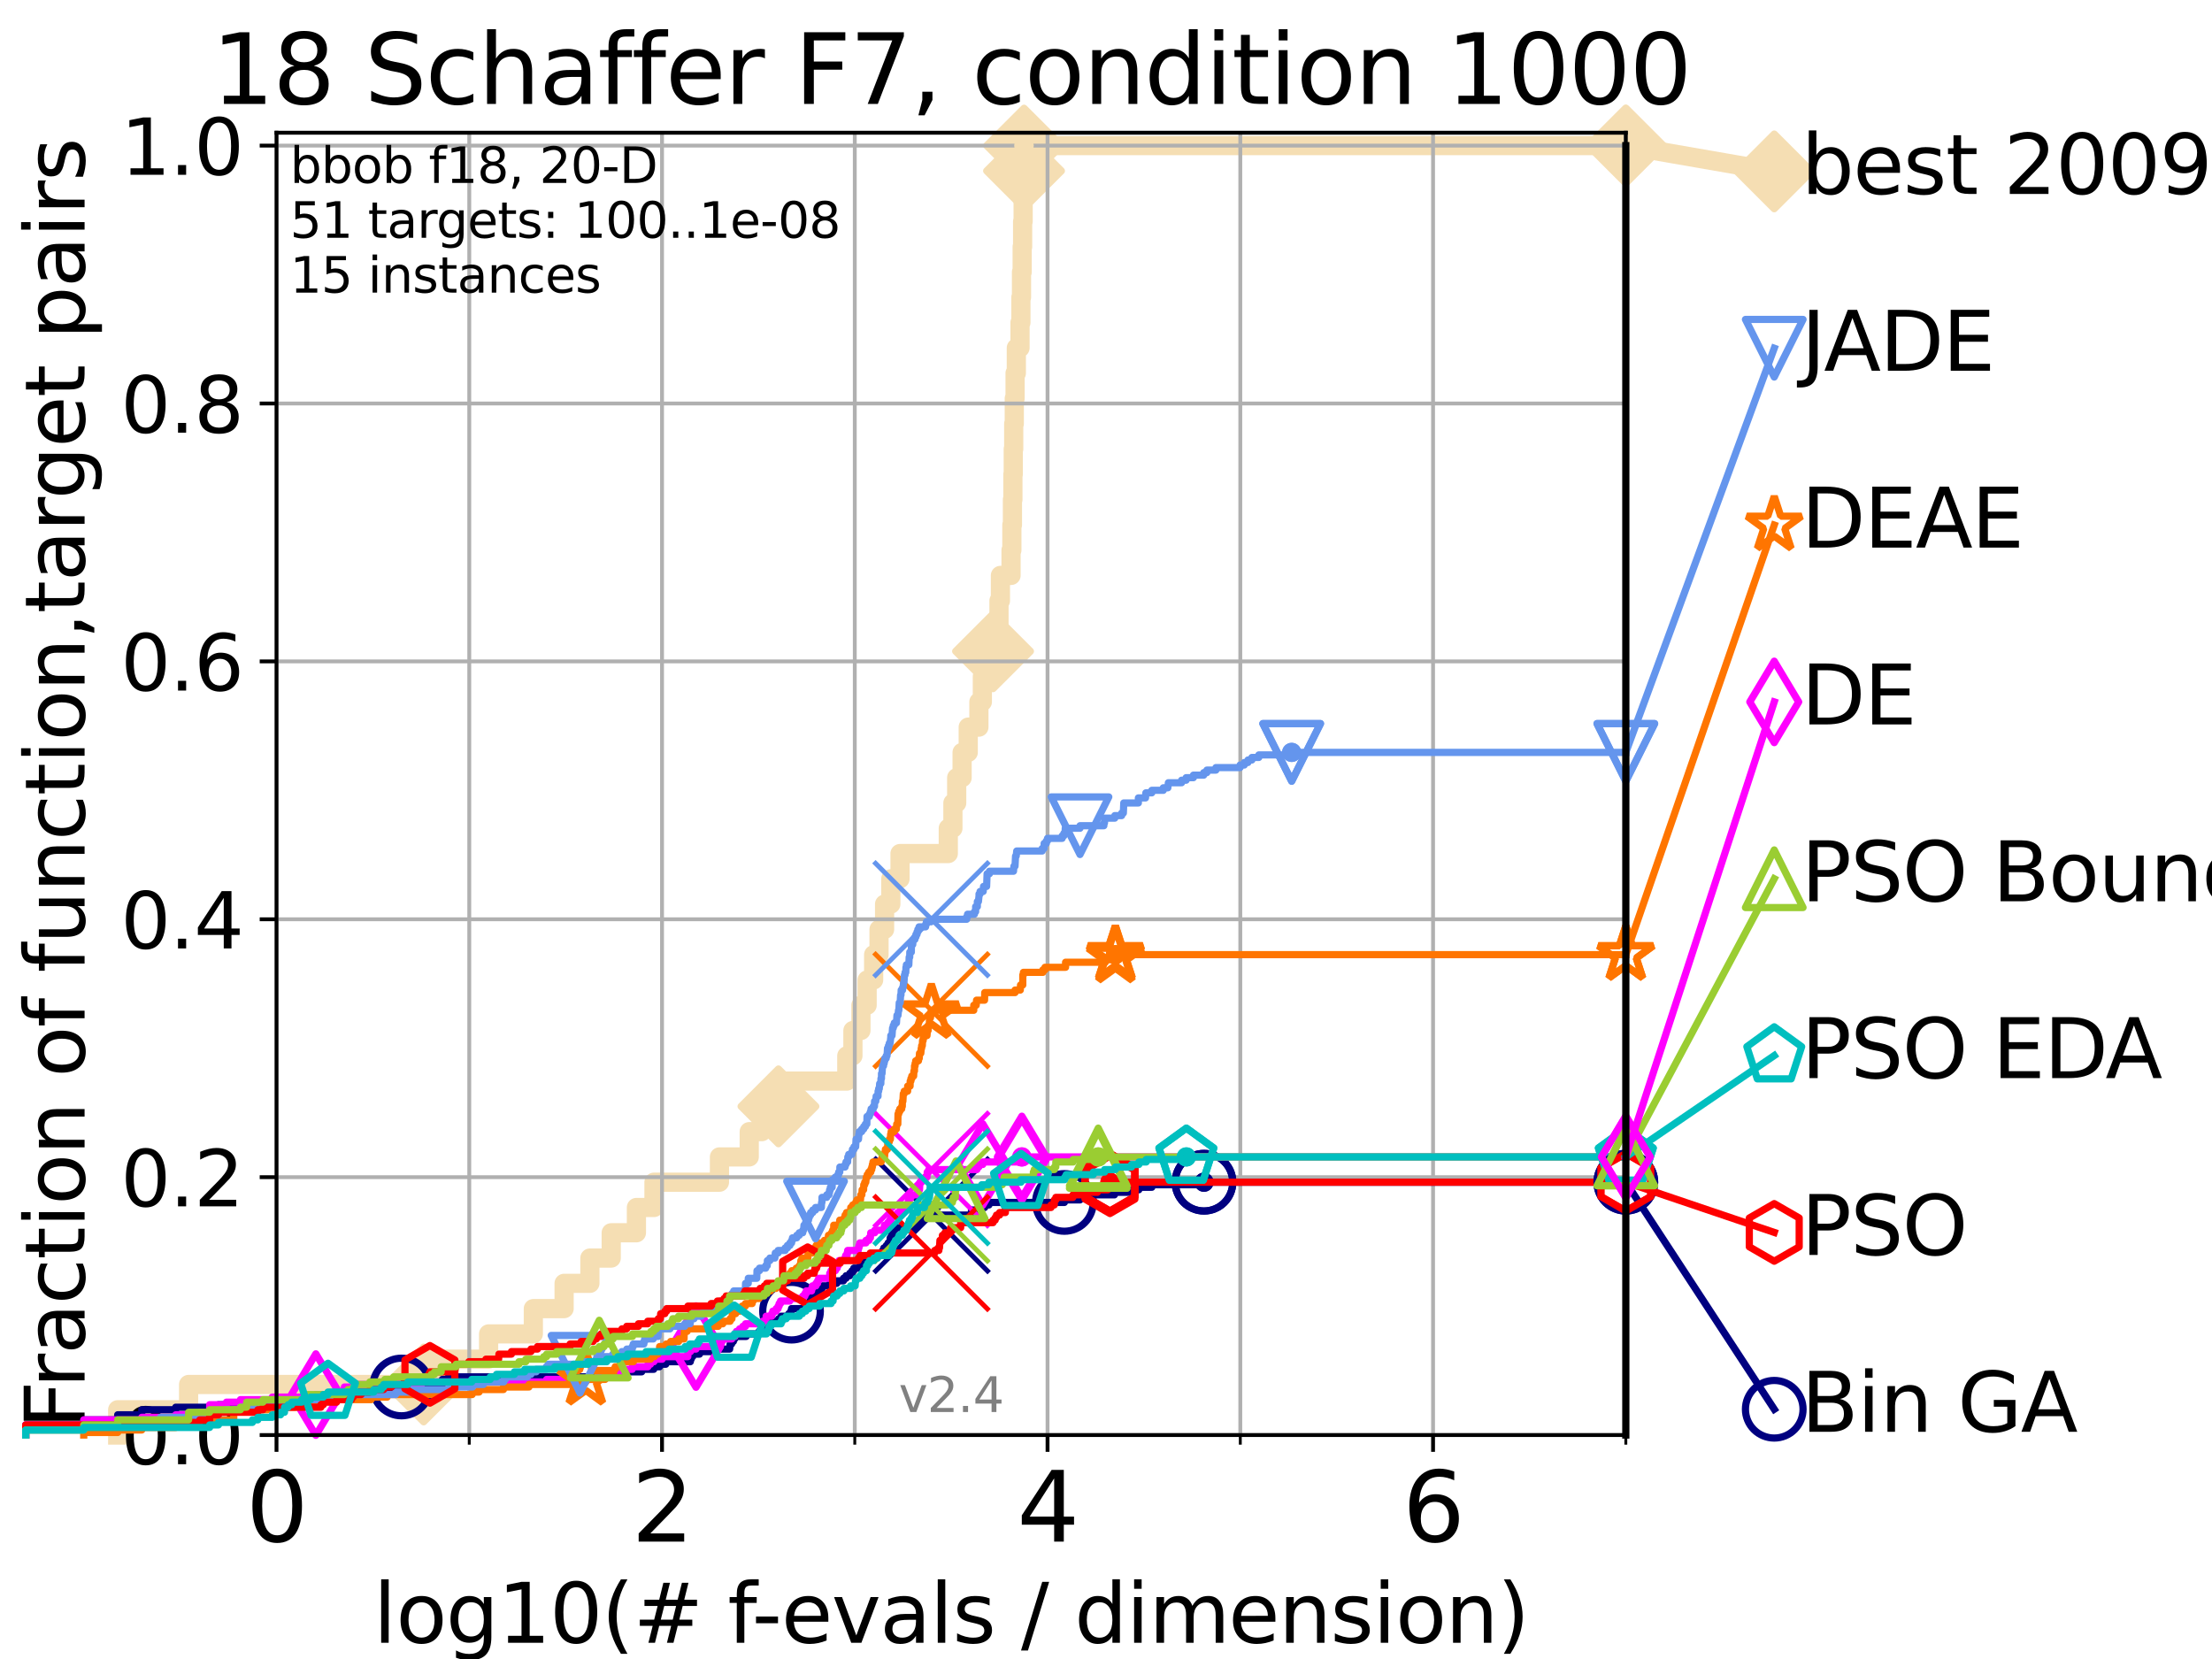 <?xml version="1.0" encoding="utf-8" standalone="no"?>
<!DOCTYPE svg PUBLIC "-//W3C//DTD SVG 1.1//EN"
  "http://www.w3.org/Graphics/SVG/1.1/DTD/svg11.dtd">
<svg height="345.6pt" version="1.1" viewBox="0 0 460.8 345.6" width="460.8pt" xmlns="http://www.w3.org/2000/svg" xmlns:xlink="http://www.w3.org/1999/xlink">
 <defs>
  <style type="text/css">*{stroke-linecap:butt;stroke-linejoin:round;}</style>
 </defs>
 <g id="figure_1">
  <g id="patch_1">
   <path d="M 0 345.6 
L 460.8 345.6 
L 460.8 0 
L 0 0 
z
" style="fill:#ffffff;"/>
  </g>
  <g id="axes_1">
   <g id="patch_2">
    <path d="M 57.6 298.944 
L 338.688 298.944 
L 338.688 27.648 
L 57.6 27.648 
z
" style="fill:#ffffff;"/>
   </g>
   <g id="line2d_1">
    <path d="M 24.516 298.944 
L 24.516 293.677 
L 39.292 293.677 
L 39.292 288.41 
L 88.256 288.41 
L 88.256 283.143 
L 101.786 283.143 
L 101.786 277.877 
L 111.105 277.877 
L 111.105 272.61 
L 117.514 272.61 
L 117.514 267.343 
L 122.886 267.343 
L 122.886 262.076 
L 127.326 262.076 
L 127.326 256.809 
L 132.577 256.809 
L 132.577 251.542 
L 136.237 251.542 
L 136.237 246.275 
L 149.876 246.275 
L 149.876 241.009 
L 156.08 241.009 
L 156.08 235.742 
L 158.7 235.742 
L 158.7 230.475 
L 162.163 230.475 
L 162.163 225.208 
L 176.403 225.208 
L 176.403 219.941 
L 177.679 219.941 
L 177.679 214.674 
L 179.349 214.674 
L 179.349 209.407 
L 180.64 209.407 
L 180.64 204.141 
L 181.997 204.141 
L 181.997 198.874 
L 183.118 198.874 
L 183.118 193.607 
L 184.276 193.607 
L 184.276 188.34 
L 185.574 188.34 
L 185.574 183.073 
L 187.49 183.073 
L 187.49 177.806 
L 197.548 177.806 
L 197.548 172.539 
L 198.508 172.539 
L 198.508 167.272 
L 199.297 167.272 
L 199.297 162.006 
L 200.424 162.006 
L 200.424 156.739 
L 201.7 156.739 
L 201.7 151.472 
L 203.923 151.472 
L 203.923 146.205 
L 204.642 146.205 
L 204.642 140.938 
L 206.054 140.938 
L 206.054 135.671 
L 206.868 135.671 
L 206.868 130.404 
L 208.108 130.404 
L 208.108 125.138 
L 208.406 125.138 
L 208.406 119.871 
L 210.619 119.871 
L 210.619 114.604 
L 210.79 114.604 
L 210.79 109.337 
L 210.909 109.337 
L 210.909 104.07 
L 211.006 104.07 
L 211.006 98.803 
L 211.08 98.803 
L 211.08 93.536 
L 211.174 93.536 
L 211.174 88.27 
L 211.292 88.27 
L 211.292 83.003 
L 211.459 83.003 
L 211.459 77.736 
L 211.721 77.736 
L 211.721 72.469 
L 212.488 72.469 
L 212.488 67.202 
L 212.671 67.202 
L 212.671 61.935 
L 212.797 61.935 
L 212.797 56.668 
L 212.937 56.668 
L 212.937 51.402 
L 213.031 51.402 
L 213.031 46.135 
L 213.137 46.135 
L 213.137 40.868 
L 213.229 40.868 
L 213.229 35.601 
L 213.325 35.601 
L 213.325 30.334 
L 338.688 30.334 
" style="fill:none;stroke:#f5deb3;stroke-linecap:square;stroke-width:4;"/>
   </g>
   <g id="line2d_2">
    <defs>
     <path d="M 0 7.778 
L 7.778 0 
L 0 -7.778 
L -7.778 0 
z
" id="mc45496ca52" style="stroke:#f5deb3;stroke-linejoin:miter;stroke-width:1.5;"/>
    </defs>
    <g>
     <use style="fill:#f5deb3;stroke:#f5deb3;stroke-linejoin:miter;stroke-width:1.5;" x="88.256" xlink:href="#mc45496ca52" y="288.41"/>
     <use style="fill:#f5deb3;stroke:#f5deb3;stroke-linejoin:miter;stroke-width:1.5;" x="162.163" xlink:href="#mc45496ca52" y="230.475"/>
     <use style="fill:#f5deb3;stroke:#f5deb3;stroke-linejoin:miter;stroke-width:1.5;" x="206.868" xlink:href="#mc45496ca52" y="135.671"/>
     <use style="fill:#f5deb3;stroke:#f5deb3;stroke-linejoin:miter;stroke-width:1.5;" x="213.325" xlink:href="#mc45496ca52" y="35.601"/>
     <use style="fill:#f5deb3;stroke:#f5deb3;stroke-linejoin:miter;stroke-width:1.5;" x="213.325" xlink:href="#mc45496ca52" y="30.334"/>
     <use style="fill:#f5deb3;stroke:#f5deb3;stroke-linejoin:miter;stroke-width:1.5;" x="338.688" xlink:href="#mc45496ca52" y="30.334"/>
    </g>
   </g>
   <g id="line2d_3">
    <path style="fill:none;stroke:#f5deb3;stroke-linecap:square;stroke-width:4;"/>
    <g/>
   </g>
   <g id="line2d_4">
    <path d="M 338.688 30.334 
L 369.608 35.706 
" style="fill:none;stroke:#f5deb3;stroke-linecap:square;stroke-width:4;"/>
    <g>
     <use style="fill:#f5deb3;stroke:#f5deb3;stroke-linejoin:miter;stroke-width:1.5;" x="338.688" xlink:href="#mc45496ca52" y="30.334"/>
     <use style="fill:#f5deb3;stroke:#f5deb3;stroke-linejoin:miter;stroke-width:1.5;" x="369.608" xlink:href="#mc45496ca52" y="35.706"/>
    </g>
   </g>
   <g id="matplotlib.axis_1">
    <g id="xtick_1">
     <g id="line2d_5">
      <path clip-path="url(#pbdd503a097)" d="M 57.6 298.944 
L 57.6 27.648 
" style="fill:none;stroke:#b0b0b0;stroke-linecap:square;stroke-width:0.8;"/>
     </g>
     <g id="line2d_6">
      <defs>
       <path d="M 0 0 
L 0 3.5 
" id="m605e776f57" style="stroke:#000000;stroke-width:0.8;"/>
      </defs>
      <g>
       <use style="stroke:#000000;stroke-width:0.8;" x="57.6" xlink:href="#m605e776f57" y="298.944"/>
      </g>
     </g>
     <g id="text_1">
      <!-- 0 -->
      <g transform="translate(51.237 321.141)scale(0.2 -0.2)">
       <defs>
        <path d="M 2034 4250 
Q 1547 4250 1301 3770 
Q 1056 3291 1056 2328 
Q 1056 1369 1301 889 
Q 1547 409 2034 409 
Q 2525 409 2770 889 
Q 3016 1369 3016 2328 
Q 3016 3291 2770 3770 
Q 2525 4250 2034 4250 
z
M 2034 4750 
Q 2819 4750 3233 4129 
Q 3647 3509 3647 2328 
Q 3647 1150 3233 529 
Q 2819 -91 2034 -91 
Q 1250 -91 836 529 
Q 422 1150 422 2328 
Q 422 3509 836 4129 
Q 1250 4750 2034 4750 
z
" id="DejaVuSans-30" transform="scale(0.016)"/>
       </defs>
       <use xlink:href="#DejaVuSans-30"/>
      </g>
     </g>
    </g>
    <g id="xtick_2">
     <g id="line2d_7">
      <path clip-path="url(#pbdd503a097)" d="M 137.911 298.944 
L 137.911 27.648 
" style="fill:none;stroke:#b0b0b0;stroke-linecap:square;stroke-width:0.8;"/>
     </g>
     <g id="line2d_8">
      <g>
       <use style="stroke:#000000;stroke-width:0.8;" x="137.911" xlink:href="#m605e776f57" y="298.944"/>
      </g>
     </g>
     <g id="text_2">
      <!-- 2 -->
      <g transform="translate(131.548 321.141)scale(0.2 -0.2)">
       <defs>
        <path d="M 1228 531 
L 3431 531 
L 3431 0 
L 469 0 
L 469 531 
Q 828 903 1448 1529 
Q 2069 2156 2228 2338 
Q 2531 2678 2651 2914 
Q 2772 3150 2772 3378 
Q 2772 3750 2511 3984 
Q 2250 4219 1831 4219 
Q 1534 4219 1204 4116 
Q 875 4013 500 3803 
L 500 4441 
Q 881 4594 1212 4672 
Q 1544 4750 1819 4750 
Q 2544 4750 2975 4387 
Q 3406 4025 3406 3419 
Q 3406 3131 3298 2873 
Q 3191 2616 2906 2266 
Q 2828 2175 2409 1742 
Q 1991 1309 1228 531 
z
" id="DejaVuSans-32" transform="scale(0.016)"/>
       </defs>
       <use xlink:href="#DejaVuSans-32"/>
      </g>
     </g>
    </g>
    <g id="xtick_3">
     <g id="line2d_9">
      <path clip-path="url(#pbdd503a097)" d="M 218.222 298.944 
L 218.222 27.648 
" style="fill:none;stroke:#b0b0b0;stroke-linecap:square;stroke-width:0.8;"/>
     </g>
     <g id="line2d_10">
      <g>
       <use style="stroke:#000000;stroke-width:0.8;" x="218.222" xlink:href="#m605e776f57" y="298.944"/>
      </g>
     </g>
     <g id="text_3">
      <!-- 4 -->
      <g transform="translate(211.859 321.141)scale(0.2 -0.2)">
       <defs>
        <path d="M 2419 4116 
L 825 1625 
L 2419 1625 
L 2419 4116 
z
M 2253 4666 
L 3047 4666 
L 3047 1625 
L 3713 1625 
L 3713 1100 
L 3047 1100 
L 3047 0 
L 2419 0 
L 2419 1100 
L 313 1100 
L 313 1709 
L 2253 4666 
z
" id="DejaVuSans-34" transform="scale(0.016)"/>
       </defs>
       <use xlink:href="#DejaVuSans-34"/>
      </g>
     </g>
    </g>
    <g id="xtick_4">
     <g id="line2d_11">
      <path clip-path="url(#pbdd503a097)" d="M 298.533 298.944 
L 298.533 27.648 
" style="fill:none;stroke:#b0b0b0;stroke-linecap:square;stroke-width:0.8;"/>
     </g>
     <g id="line2d_12">
      <g>
       <use style="stroke:#000000;stroke-width:0.8;" x="298.533" xlink:href="#m605e776f57" y="298.944"/>
      </g>
     </g>
     <g id="text_4">
      <!-- 6 -->
      <g transform="translate(292.17 321.141)scale(0.2 -0.2)">
       <defs>
        <path d="M 2113 2584 
Q 1688 2584 1439 2293 
Q 1191 2003 1191 1497 
Q 1191 994 1439 701 
Q 1688 409 2113 409 
Q 2538 409 2786 701 
Q 3034 994 3034 1497 
Q 3034 2003 2786 2293 
Q 2538 2584 2113 2584 
z
M 3366 4563 
L 3366 3988 
Q 3128 4100 2886 4159 
Q 2644 4219 2406 4219 
Q 1781 4219 1451 3797 
Q 1122 3375 1075 2522 
Q 1259 2794 1537 2939 
Q 1816 3084 2150 3084 
Q 2853 3084 3261 2657 
Q 3669 2231 3669 1497 
Q 3669 778 3244 343 
Q 2819 -91 2113 -91 
Q 1303 -91 875 529 
Q 447 1150 447 2328 
Q 447 3434 972 4092 
Q 1497 4750 2381 4750 
Q 2619 4750 2861 4703 
Q 3103 4656 3366 4563 
z
" id="DejaVuSans-36" transform="scale(0.016)"/>
       </defs>
       <use xlink:href="#DejaVuSans-36"/>
      </g>
     </g>
    </g>
    <g id="xtick_5">
     <g id="line2d_13">
      <path clip-path="url(#pbdd503a097)" d="M 97.755 298.944 
L 97.755 27.648 
" style="fill:none;stroke:#b0b0b0;stroke-linecap:square;stroke-width:0.8;"/>
     </g>
     <g id="line2d_14">
      <defs>
       <path d="M 0 0 
L 0 2 
" id="m456a3f63a3" style="stroke:#000000;stroke-width:0.6;"/>
      </defs>
      <g>
       <use style="stroke:#000000;stroke-width:0.6;" x="97.755" xlink:href="#m456a3f63a3" y="298.944"/>
      </g>
     </g>
    </g>
    <g id="xtick_6">
     <g id="line2d_15">
      <path clip-path="url(#pbdd503a097)" d="M 178.066 298.944 
L 178.066 27.648 
" style="fill:none;stroke:#b0b0b0;stroke-linecap:square;stroke-width:0.8;"/>
     </g>
     <g id="line2d_16">
      <g>
       <use style="stroke:#000000;stroke-width:0.6;" x="178.066" xlink:href="#m456a3f63a3" y="298.944"/>
      </g>
     </g>
    </g>
    <g id="xtick_7">
     <g id="line2d_17">
      <path clip-path="url(#pbdd503a097)" d="M 258.377 298.944 
L 258.377 27.648 
" style="fill:none;stroke:#b0b0b0;stroke-linecap:square;stroke-width:0.8;"/>
     </g>
     <g id="line2d_18">
      <g>
       <use style="stroke:#000000;stroke-width:0.6;" x="258.377" xlink:href="#m456a3f63a3" y="298.944"/>
      </g>
     </g>
    </g>
    <g id="xtick_8">
     <g id="line2d_19">
      <path clip-path="url(#pbdd503a097)" d="M 338.688 298.944 
L 338.688 27.648 
" style="fill:none;stroke:#b0b0b0;stroke-linecap:square;stroke-width:0.8;"/>
     </g>
     <g id="line2d_20">
      <g>
       <use style="stroke:#000000;stroke-width:0.6;" x="338.688" xlink:href="#m456a3f63a3" y="298.944"/>
      </g>
     </g>
    </g>
    <g id="text_5">
     <!-- log10(# f-evals / dimension) -->
     <g transform="translate(77.764 342.218)scale(0.17 -0.17)">
      <defs>
       <path d="M 603 4863 
L 1178 4863 
L 1178 0 
L 603 0 
L 603 4863 
z
" id="DejaVuSans-6c" transform="scale(0.016)"/>
       <path d="M 1959 3097 
Q 1497 3097 1228 2736 
Q 959 2375 959 1747 
Q 959 1119 1226 758 
Q 1494 397 1959 397 
Q 2419 397 2687 759 
Q 2956 1122 2956 1747 
Q 2956 2369 2687 2733 
Q 2419 3097 1959 3097 
z
M 1959 3584 
Q 2709 3584 3137 3096 
Q 3566 2609 3566 1747 
Q 3566 888 3137 398 
Q 2709 -91 1959 -91 
Q 1206 -91 779 398 
Q 353 888 353 1747 
Q 353 2609 779 3096 
Q 1206 3584 1959 3584 
z
" id="DejaVuSans-6f" transform="scale(0.016)"/>
       <path d="M 2906 1791 
Q 2906 2416 2648 2759 
Q 2391 3103 1925 3103 
Q 1463 3103 1205 2759 
Q 947 2416 947 1791 
Q 947 1169 1205 825 
Q 1463 481 1925 481 
Q 2391 481 2648 825 
Q 2906 1169 2906 1791 
z
M 3481 434 
Q 3481 -459 3084 -895 
Q 2688 -1331 1869 -1331 
Q 1566 -1331 1297 -1286 
Q 1028 -1241 775 -1147 
L 775 -588 
Q 1028 -725 1275 -790 
Q 1522 -856 1778 -856 
Q 2344 -856 2625 -561 
Q 2906 -266 2906 331 
L 2906 616 
Q 2728 306 2450 153 
Q 2172 0 1784 0 
Q 1141 0 747 490 
Q 353 981 353 1791 
Q 353 2603 747 3093 
Q 1141 3584 1784 3584 
Q 2172 3584 2450 3431 
Q 2728 3278 2906 2969 
L 2906 3500 
L 3481 3500 
L 3481 434 
z
" id="DejaVuSans-67" transform="scale(0.016)"/>
       <path d="M 794 531 
L 1825 531 
L 1825 4091 
L 703 3866 
L 703 4441 
L 1819 4666 
L 2450 4666 
L 2450 531 
L 3481 531 
L 3481 0 
L 794 0 
L 794 531 
z
" id="DejaVuSans-31" transform="scale(0.016)"/>
       <path d="M 1984 4856 
Q 1566 4138 1362 3434 
Q 1159 2731 1159 2009 
Q 1159 1288 1364 580 
Q 1569 -128 1984 -844 
L 1484 -844 
Q 1016 -109 783 600 
Q 550 1309 550 2009 
Q 550 2706 781 3412 
Q 1013 4119 1484 4856 
L 1984 4856 
z
" id="DejaVuSans-28" transform="scale(0.016)"/>
       <path d="M 3272 2816 
L 2363 2816 
L 2100 1772 
L 3016 1772 
L 3272 2816 
z
M 2803 4594 
L 2478 3297 
L 3391 3297 
L 3719 4594 
L 4219 4594 
L 3897 3297 
L 4872 3297 
L 4872 2816 
L 3775 2816 
L 3519 1772 
L 4513 1772 
L 4513 1294 
L 3397 1294 
L 3072 0 
L 2572 0 
L 2894 1294 
L 1978 1294 
L 1656 0 
L 1153 0 
L 1478 1294 
L 494 1294 
L 494 1772 
L 1594 1772 
L 1856 2816 
L 850 2816 
L 850 3297 
L 1978 3297 
L 2297 4594 
L 2803 4594 
z
" id="DejaVuSans-23" transform="scale(0.016)"/>
       <path id="DejaVuSans-20" transform="scale(0.016)"/>
       <path d="M 2375 4863 
L 2375 4384 
L 1825 4384 
Q 1516 4384 1395 4259 
Q 1275 4134 1275 3809 
L 1275 3500 
L 2222 3500 
L 2222 3053 
L 1275 3053 
L 1275 0 
L 697 0 
L 697 3053 
L 147 3053 
L 147 3500 
L 697 3500 
L 697 3744 
Q 697 4328 969 4595 
Q 1241 4863 1831 4863 
L 2375 4863 
z
" id="DejaVuSans-66" transform="scale(0.016)"/>
       <path d="M 313 2009 
L 1997 2009 
L 1997 1497 
L 313 1497 
L 313 2009 
z
" id="DejaVuSans-2d" transform="scale(0.016)"/>
       <path d="M 3597 1894 
L 3597 1613 
L 953 1613 
Q 991 1019 1311 708 
Q 1631 397 2203 397 
Q 2534 397 2845 478 
Q 3156 559 3463 722 
L 3463 178 
Q 3153 47 2828 -22 
Q 2503 -91 2169 -91 
Q 1331 -91 842 396 
Q 353 884 353 1716 
Q 353 2575 817 3079 
Q 1281 3584 2069 3584 
Q 2775 3584 3186 3129 
Q 3597 2675 3597 1894 
z
M 3022 2063 
Q 3016 2534 2758 2815 
Q 2500 3097 2075 3097 
Q 1594 3097 1305 2825 
Q 1016 2553 972 2059 
L 3022 2063 
z
" id="DejaVuSans-65" transform="scale(0.016)"/>
       <path d="M 191 3500 
L 800 3500 
L 1894 563 
L 2988 3500 
L 3597 3500 
L 2284 0 
L 1503 0 
L 191 3500 
z
" id="DejaVuSans-76" transform="scale(0.016)"/>
       <path d="M 2194 1759 
Q 1497 1759 1228 1600 
Q 959 1441 959 1056 
Q 959 750 1161 570 
Q 1363 391 1709 391 
Q 2188 391 2477 730 
Q 2766 1069 2766 1631 
L 2766 1759 
L 2194 1759 
z
M 3341 1997 
L 3341 0 
L 2766 0 
L 2766 531 
Q 2569 213 2275 61 
Q 1981 -91 1556 -91 
Q 1019 -91 701 211 
Q 384 513 384 1019 
Q 384 1609 779 1909 
Q 1175 2209 1959 2209 
L 2766 2209 
L 2766 2266 
Q 2766 2663 2505 2880 
Q 2244 3097 1772 3097 
Q 1472 3097 1187 3025 
Q 903 2953 641 2809 
L 641 3341 
Q 956 3463 1253 3523 
Q 1550 3584 1831 3584 
Q 2591 3584 2966 3190 
Q 3341 2797 3341 1997 
z
" id="DejaVuSans-61" transform="scale(0.016)"/>
       <path d="M 2834 3397 
L 2834 2853 
Q 2591 2978 2328 3040 
Q 2066 3103 1784 3103 
Q 1356 3103 1142 2972 
Q 928 2841 928 2578 
Q 928 2378 1081 2264 
Q 1234 2150 1697 2047 
L 1894 2003 
Q 2506 1872 2764 1633 
Q 3022 1394 3022 966 
Q 3022 478 2636 193 
Q 2250 -91 1575 -91 
Q 1294 -91 989 -36 
Q 684 19 347 128 
L 347 722 
Q 666 556 975 473 
Q 1284 391 1588 391 
Q 1994 391 2212 530 
Q 2431 669 2431 922 
Q 2431 1156 2273 1281 
Q 2116 1406 1581 1522 
L 1381 1569 
Q 847 1681 609 1914 
Q 372 2147 372 2553 
Q 372 3047 722 3315 
Q 1072 3584 1716 3584 
Q 2034 3584 2315 3537 
Q 2597 3491 2834 3397 
z
" id="DejaVuSans-73" transform="scale(0.016)"/>
       <path d="M 1625 4666 
L 2156 4666 
L 531 -594 
L 0 -594 
L 1625 4666 
z
" id="DejaVuSans-2f" transform="scale(0.016)"/>
       <path d="M 2906 2969 
L 2906 4863 
L 3481 4863 
L 3481 0 
L 2906 0 
L 2906 525 
Q 2725 213 2448 61 
Q 2172 -91 1784 -91 
Q 1150 -91 751 415 
Q 353 922 353 1747 
Q 353 2572 751 3078 
Q 1150 3584 1784 3584 
Q 2172 3584 2448 3432 
Q 2725 3281 2906 2969 
z
M 947 1747 
Q 947 1113 1208 752 
Q 1469 391 1925 391 
Q 2381 391 2643 752 
Q 2906 1113 2906 1747 
Q 2906 2381 2643 2742 
Q 2381 3103 1925 3103 
Q 1469 3103 1208 2742 
Q 947 2381 947 1747 
z
" id="DejaVuSans-64" transform="scale(0.016)"/>
       <path d="M 603 3500 
L 1178 3500 
L 1178 0 
L 603 0 
L 603 3500 
z
M 603 4863 
L 1178 4863 
L 1178 4134 
L 603 4134 
L 603 4863 
z
" id="DejaVuSans-69" transform="scale(0.016)"/>
       <path d="M 3328 2828 
Q 3544 3216 3844 3400 
Q 4144 3584 4550 3584 
Q 5097 3584 5394 3201 
Q 5691 2819 5691 2113 
L 5691 0 
L 5113 0 
L 5113 2094 
Q 5113 2597 4934 2840 
Q 4756 3084 4391 3084 
Q 3944 3084 3684 2787 
Q 3425 2491 3425 1978 
L 3425 0 
L 2847 0 
L 2847 2094 
Q 2847 2600 2669 2842 
Q 2491 3084 2119 3084 
Q 1678 3084 1418 2786 
Q 1159 2488 1159 1978 
L 1159 0 
L 581 0 
L 581 3500 
L 1159 3500 
L 1159 2956 
Q 1356 3278 1631 3431 
Q 1906 3584 2284 3584 
Q 2666 3584 2933 3390 
Q 3200 3197 3328 2828 
z
" id="DejaVuSans-6d" transform="scale(0.016)"/>
       <path d="M 3513 2113 
L 3513 0 
L 2938 0 
L 2938 2094 
Q 2938 2591 2744 2837 
Q 2550 3084 2163 3084 
Q 1697 3084 1428 2787 
Q 1159 2491 1159 1978 
L 1159 0 
L 581 0 
L 581 3500 
L 1159 3500 
L 1159 2956 
Q 1366 3272 1645 3428 
Q 1925 3584 2291 3584 
Q 2894 3584 3203 3211 
Q 3513 2838 3513 2113 
z
" id="DejaVuSans-6e" transform="scale(0.016)"/>
       <path d="M 513 4856 
L 1013 4856 
Q 1481 4119 1714 3412 
Q 1947 2706 1947 2009 
Q 1947 1309 1714 600 
Q 1481 -109 1013 -844 
L 513 -844 
Q 928 -128 1133 580 
Q 1338 1288 1338 2009 
Q 1338 2731 1133 3434 
Q 928 4138 513 4856 
z
" id="DejaVuSans-29" transform="scale(0.016)"/>
      </defs>
      <use xlink:href="#DejaVuSans-6c"/>
      <use x="27.783" xlink:href="#DejaVuSans-6f"/>
      <use x="88.965" xlink:href="#DejaVuSans-67"/>
      <use x="152.441" xlink:href="#DejaVuSans-31"/>
      <use x="216.064" xlink:href="#DejaVuSans-30"/>
      <use x="279.688" xlink:href="#DejaVuSans-28"/>
      <use x="318.701" xlink:href="#DejaVuSans-23"/>
      <use x="402.49" xlink:href="#DejaVuSans-20"/>
      <use x="434.277" xlink:href="#DejaVuSans-66"/>
      <use x="463.982" xlink:href="#DejaVuSans-2d"/>
      <use x="500.066" xlink:href="#DejaVuSans-65"/>
      <use x="561.59" xlink:href="#DejaVuSans-76"/>
      <use x="620.77" xlink:href="#DejaVuSans-61"/>
      <use x="682.049" xlink:href="#DejaVuSans-6c"/>
      <use x="709.832" xlink:href="#DejaVuSans-73"/>
      <use x="761.932" xlink:href="#DejaVuSans-20"/>
      <use x="793.719" xlink:href="#DejaVuSans-2f"/>
      <use x="827.41" xlink:href="#DejaVuSans-20"/>
      <use x="859.197" xlink:href="#DejaVuSans-64"/>
      <use x="922.674" xlink:href="#DejaVuSans-69"/>
      <use x="950.457" xlink:href="#DejaVuSans-6d"/>
      <use x="1047.869" xlink:href="#DejaVuSans-65"/>
      <use x="1109.393" xlink:href="#DejaVuSans-6e"/>
      <use x="1172.771" xlink:href="#DejaVuSans-73"/>
      <use x="1224.871" xlink:href="#DejaVuSans-69"/>
      <use x="1252.654" xlink:href="#DejaVuSans-6f"/>
      <use x="1313.836" xlink:href="#DejaVuSans-6e"/>
      <use x="1377.215" xlink:href="#DejaVuSans-29"/>
     </g>
    </g>
   </g>
   <g id="matplotlib.axis_2">
    <g id="ytick_1">
     <g id="line2d_21">
      <path clip-path="url(#pbdd503a097)" d="M 57.6 298.944 
L 338.688 298.944 
" style="fill:none;stroke:#b0b0b0;stroke-linecap:square;stroke-width:0.8;"/>
     </g>
     <g id="line2d_22">
      <defs>
       <path d="M 0 0 
L -3.5 0 
" id="mbcc79fcfbe" style="stroke:#000000;stroke-width:0.8;"/>
      </defs>
      <g>
       <use style="stroke:#000000;stroke-width:0.8;" x="57.6" xlink:href="#mbcc79fcfbe" y="298.944"/>
      </g>
     </g>
     <g id="text_6">
      <!-- 0.0 -->
      <g transform="translate(25.155 305.023)scale(0.16 -0.16)">
       <defs>
        <path d="M 684 794 
L 1344 794 
L 1344 0 
L 684 0 
L 684 794 
z
" id="DejaVuSans-2e" transform="scale(0.016)"/>
       </defs>
       <use xlink:href="#DejaVuSans-30"/>
       <use x="63.623" xlink:href="#DejaVuSans-2e"/>
       <use x="95.41" xlink:href="#DejaVuSans-30"/>
      </g>
     </g>
    </g>
    <g id="ytick_2">
     <g id="line2d_23">
      <path clip-path="url(#pbdd503a097)" d="M 57.6 245.222 
L 338.688 245.222 
" style="fill:none;stroke:#b0b0b0;stroke-linecap:square;stroke-width:0.8;"/>
     </g>
     <g id="line2d_24">
      <g>
       <use style="stroke:#000000;stroke-width:0.8;" x="57.6" xlink:href="#mbcc79fcfbe" y="245.222"/>
      </g>
     </g>
     <g id="text_7">
      <!-- 0.2 -->
      <g transform="translate(25.155 251.301)scale(0.16 -0.16)">
       <use xlink:href="#DejaVuSans-30"/>
       <use x="63.623" xlink:href="#DejaVuSans-2e"/>
       <use x="95.41" xlink:href="#DejaVuSans-32"/>
      </g>
     </g>
    </g>
    <g id="ytick_3">
     <g id="line2d_25">
      <path clip-path="url(#pbdd503a097)" d="M 57.6 191.5 
L 338.688 191.5 
" style="fill:none;stroke:#b0b0b0;stroke-linecap:square;stroke-width:0.8;"/>
     </g>
     <g id="line2d_26">
      <g>
       <use style="stroke:#000000;stroke-width:0.8;" x="57.6" xlink:href="#mbcc79fcfbe" y="191.5"/>
      </g>
     </g>
     <g id="text_8">
      <!-- 0.4 -->
      <g transform="translate(25.155 197.579)scale(0.16 -0.16)">
       <use xlink:href="#DejaVuSans-30"/>
       <use x="63.623" xlink:href="#DejaVuSans-2e"/>
       <use x="95.41" xlink:href="#DejaVuSans-34"/>
      </g>
     </g>
    </g>
    <g id="ytick_4">
     <g id="line2d_27">
      <path clip-path="url(#pbdd503a097)" d="M 57.6 137.778 
L 338.688 137.778 
" style="fill:none;stroke:#b0b0b0;stroke-linecap:square;stroke-width:0.8;"/>
     </g>
     <g id="line2d_28">
      <g>
       <use style="stroke:#000000;stroke-width:0.8;" x="57.6" xlink:href="#mbcc79fcfbe" y="137.778"/>
      </g>
     </g>
     <g id="text_9">
      <!-- 0.6 -->
      <g transform="translate(25.155 143.857)scale(0.16 -0.16)">
       <use xlink:href="#DejaVuSans-30"/>
       <use x="63.623" xlink:href="#DejaVuSans-2e"/>
       <use x="95.41" xlink:href="#DejaVuSans-36"/>
      </g>
     </g>
    </g>
    <g id="ytick_5">
     <g id="line2d_29">
      <path clip-path="url(#pbdd503a097)" d="M 57.6 84.056 
L 338.688 84.056 
" style="fill:none;stroke:#b0b0b0;stroke-linecap:square;stroke-width:0.8;"/>
     </g>
     <g id="line2d_30">
      <g>
       <use style="stroke:#000000;stroke-width:0.8;" x="57.6" xlink:href="#mbcc79fcfbe" y="84.056"/>
      </g>
     </g>
     <g id="text_10">
      <!-- 0.8 -->
      <g transform="translate(25.155 90.135)scale(0.16 -0.16)">
       <defs>
        <path d="M 2034 2216 
Q 1584 2216 1326 1975 
Q 1069 1734 1069 1313 
Q 1069 891 1326 650 
Q 1584 409 2034 409 
Q 2484 409 2743 651 
Q 3003 894 3003 1313 
Q 3003 1734 2745 1975 
Q 2488 2216 2034 2216 
z
M 1403 2484 
Q 997 2584 770 2862 
Q 544 3141 544 3541 
Q 544 4100 942 4425 
Q 1341 4750 2034 4750 
Q 2731 4750 3128 4425 
Q 3525 4100 3525 3541 
Q 3525 3141 3298 2862 
Q 3072 2584 2669 2484 
Q 3125 2378 3379 2068 
Q 3634 1759 3634 1313 
Q 3634 634 3220 271 
Q 2806 -91 2034 -91 
Q 1263 -91 848 271 
Q 434 634 434 1313 
Q 434 1759 690 2068 
Q 947 2378 1403 2484 
z
M 1172 3481 
Q 1172 3119 1398 2916 
Q 1625 2713 2034 2713 
Q 2441 2713 2670 2916 
Q 2900 3119 2900 3481 
Q 2900 3844 2670 4047 
Q 2441 4250 2034 4250 
Q 1625 4250 1398 4047 
Q 1172 3844 1172 3481 
z
" id="DejaVuSans-38" transform="scale(0.016)"/>
       </defs>
       <use xlink:href="#DejaVuSans-30"/>
       <use x="63.623" xlink:href="#DejaVuSans-2e"/>
       <use x="95.41" xlink:href="#DejaVuSans-38"/>
      </g>
     </g>
    </g>
    <g id="ytick_6">
     <g id="line2d_31">
      <path clip-path="url(#pbdd503a097)" d="M 57.6 30.334 
L 338.688 30.334 
" style="fill:none;stroke:#b0b0b0;stroke-linecap:square;stroke-width:0.8;"/>
     </g>
     <g id="line2d_32">
      <g>
       <use style="stroke:#000000;stroke-width:0.8;" x="57.6" xlink:href="#mbcc79fcfbe" y="30.334"/>
      </g>
     </g>
     <g id="text_11">
      <!-- 1.0 -->
      <g transform="translate(25.155 36.413)scale(0.16 -0.16)">
       <use xlink:href="#DejaVuSans-31"/>
       <use x="63.623" xlink:href="#DejaVuSans-2e"/>
       <use x="95.41" xlink:href="#DejaVuSans-30"/>
      </g>
     </g>
    </g>
    <g id="text_12">
     <!-- Fraction of function,target pairs -->
     <g transform="translate(17.62 297.681)rotate(-90)scale(0.17 -0.17)">
      <defs>
       <path d="M 628 4666 
L 3309 4666 
L 3309 4134 
L 1259 4134 
L 1259 2759 
L 3109 2759 
L 3109 2228 
L 1259 2228 
L 1259 0 
L 628 0 
L 628 4666 
z
" id="DejaVuSans-46" transform="scale(0.016)"/>
       <path d="M 2631 2963 
Q 2534 3019 2420 3045 
Q 2306 3072 2169 3072 
Q 1681 3072 1420 2755 
Q 1159 2438 1159 1844 
L 1159 0 
L 581 0 
L 581 3500 
L 1159 3500 
L 1159 2956 
Q 1341 3275 1631 3429 
Q 1922 3584 2338 3584 
Q 2397 3584 2469 3576 
Q 2541 3569 2628 3553 
L 2631 2963 
z
" id="DejaVuSans-72" transform="scale(0.016)"/>
       <path d="M 3122 3366 
L 3122 2828 
Q 2878 2963 2633 3030 
Q 2388 3097 2138 3097 
Q 1578 3097 1268 2742 
Q 959 2388 959 1747 
Q 959 1106 1268 751 
Q 1578 397 2138 397 
Q 2388 397 2633 464 
Q 2878 531 3122 666 
L 3122 134 
Q 2881 22 2623 -34 
Q 2366 -91 2075 -91 
Q 1284 -91 818 406 
Q 353 903 353 1747 
Q 353 2603 823 3093 
Q 1294 3584 2113 3584 
Q 2378 3584 2631 3529 
Q 2884 3475 3122 3366 
z
" id="DejaVuSans-63" transform="scale(0.016)"/>
       <path d="M 1172 4494 
L 1172 3500 
L 2356 3500 
L 2356 3053 
L 1172 3053 
L 1172 1153 
Q 1172 725 1289 603 
Q 1406 481 1766 481 
L 2356 481 
L 2356 0 
L 1766 0 
Q 1100 0 847 248 
Q 594 497 594 1153 
L 594 3053 
L 172 3053 
L 172 3500 
L 594 3500 
L 594 4494 
L 1172 4494 
z
" id="DejaVuSans-74" transform="scale(0.016)"/>
       <path d="M 544 1381 
L 544 3500 
L 1119 3500 
L 1119 1403 
Q 1119 906 1312 657 
Q 1506 409 1894 409 
Q 2359 409 2629 706 
Q 2900 1003 2900 1516 
L 2900 3500 
L 3475 3500 
L 3475 0 
L 2900 0 
L 2900 538 
Q 2691 219 2414 64 
Q 2138 -91 1772 -91 
Q 1169 -91 856 284 
Q 544 659 544 1381 
z
M 1991 3584 
L 1991 3584 
z
" id="DejaVuSans-75" transform="scale(0.016)"/>
       <path d="M 750 794 
L 1409 794 
L 1409 256 
L 897 -744 
L 494 -744 
L 750 256 
L 750 794 
z
" id="DejaVuSans-2c" transform="scale(0.016)"/>
       <path d="M 1159 525 
L 1159 -1331 
L 581 -1331 
L 581 3500 
L 1159 3500 
L 1159 2969 
Q 1341 3281 1617 3432 
Q 1894 3584 2278 3584 
Q 2916 3584 3314 3078 
Q 3713 2572 3713 1747 
Q 3713 922 3314 415 
Q 2916 -91 2278 -91 
Q 1894 -91 1617 61 
Q 1341 213 1159 525 
z
M 3116 1747 
Q 3116 2381 2855 2742 
Q 2594 3103 2138 3103 
Q 1681 3103 1420 2742 
Q 1159 2381 1159 1747 
Q 1159 1113 1420 752 
Q 1681 391 2138 391 
Q 2594 391 2855 752 
Q 3116 1113 3116 1747 
z
" id="DejaVuSans-70" transform="scale(0.016)"/>
      </defs>
      <use xlink:href="#DejaVuSans-46"/>
      <use x="50.27" xlink:href="#DejaVuSans-72"/>
      <use x="91.383" xlink:href="#DejaVuSans-61"/>
      <use x="152.662" xlink:href="#DejaVuSans-63"/>
      <use x="207.643" xlink:href="#DejaVuSans-74"/>
      <use x="246.852" xlink:href="#DejaVuSans-69"/>
      <use x="274.635" xlink:href="#DejaVuSans-6f"/>
      <use x="335.816" xlink:href="#DejaVuSans-6e"/>
      <use x="399.195" xlink:href="#DejaVuSans-20"/>
      <use x="430.982" xlink:href="#DejaVuSans-6f"/>
      <use x="492.164" xlink:href="#DejaVuSans-66"/>
      <use x="527.369" xlink:href="#DejaVuSans-20"/>
      <use x="559.156" xlink:href="#DejaVuSans-66"/>
      <use x="594.361" xlink:href="#DejaVuSans-75"/>
      <use x="657.74" xlink:href="#DejaVuSans-6e"/>
      <use x="721.119" xlink:href="#DejaVuSans-63"/>
      <use x="776.1" xlink:href="#DejaVuSans-74"/>
      <use x="815.309" xlink:href="#DejaVuSans-69"/>
      <use x="843.092" xlink:href="#DejaVuSans-6f"/>
      <use x="904.273" xlink:href="#DejaVuSans-6e"/>
      <use x="967.652" xlink:href="#DejaVuSans-2c"/>
      <use x="999.439" xlink:href="#DejaVuSans-74"/>
      <use x="1038.648" xlink:href="#DejaVuSans-61"/>
      <use x="1099.928" xlink:href="#DejaVuSans-72"/>
      <use x="1139.291" xlink:href="#DejaVuSans-67"/>
      <use x="1202.768" xlink:href="#DejaVuSans-65"/>
      <use x="1264.291" xlink:href="#DejaVuSans-74"/>
      <use x="1303.5" xlink:href="#DejaVuSans-20"/>
      <use x="1335.287" xlink:href="#DejaVuSans-70"/>
      <use x="1398.764" xlink:href="#DejaVuSans-61"/>
      <use x="1460.043" xlink:href="#DejaVuSans-69"/>
      <use x="1487.826" xlink:href="#DejaVuSans-72"/>
      <use x="1528.939" xlink:href="#DejaVuSans-73"/>
     </g>
    </g>
   </g>
   <g id="line2d_33">
    <defs>
     <path d="M 0 1.5 
C 0.398 1.5 0.779 1.342 1.061 1.061 
C 1.342 0.779 1.5 0.398 1.5 0 
C 1.5 -0.398 1.342 -0.779 1.061 -1.061 
C 0.779 -1.342 0.398 -1.5 0 -1.5 
C -0.398 -1.5 -0.779 -1.342 -1.061 -1.061 
C -1.342 -0.779 -1.5 -0.398 -1.5 0 
C -1.5 0.398 -1.342 0.779 -1.061 1.061 
C -0.779 1.342 -0.398 1.5 0 1.5 
z
" id="m078df927a8" style="stroke:#f5deb3;"/>
    </defs>
    <g>
     <use style="fill:#f5deb3;stroke:#f5deb3;" x="213.325" xlink:href="#m078df927a8" y="30.334"/>
     <use style="fill:#f5deb3;stroke:#f5deb3;" x="213.325" xlink:href="#m078df927a8" y="30.334"/>
    </g>
   </g>
   <g id="line2d_34">
    <defs>
     <path d="M 0 1.5 
C 0.398 1.5 0.779 1.342 1.061 1.061 
C 1.342 0.779 1.5 0.398 1.5 0 
C 1.5 -0.398 1.342 -0.779 1.061 -1.061 
C 0.779 -1.342 0.398 -1.5 0 -1.5 
C -0.398 -1.5 -0.779 -1.342 -1.061 -1.061 
C -1.342 -0.779 -1.5 -0.398 -1.5 0 
C -1.5 0.398 -1.342 0.779 -1.061 1.061 
C -0.779 1.342 -0.398 1.5 0 1.5 
z
" id="m05b87de361" style="stroke:#000080;"/>
    </defs>
    <g>
     <use style="fill:#000080;stroke:#000080;" x="250.81" xlink:href="#m05b87de361" y="246.275"/>
     <use style="fill:#000080;stroke:#000080;" x="250.81" xlink:href="#m05b87de361" y="246.275"/>
    </g>
   </g>
   <g id="line2d_35">
    <path d="M 5.357 298.944 
L 5.357 296.837 
L 17.445 296.837 
L 17.445 295.784 
L 24.516 295.784 
L 24.516 294.731 
L 29.533 294.731 
L 29.533 293.677 
L 36.604 293.677 
L 36.604 293.15 
L 45.512 293.15 
L 45.512 292.624 
L 52.583 292.624 
L 52.583 292.097 
L 61.491 292.097 
L 61.491 291.57 
L 63.468 291.57 
L 63.468 291.044 
L 70.119 291.044 
L 70.119 290.517 
L 71.742 290.517 
L 71.742 289.99 
L 77.331 289.99 
L 77.331 289.464 
L 83.635 289.464 
L 83.635 288.937 
L 87.487 288.937 
L 87.487 288.41 
L 92.147 288.41 
L 92.147 287.357 
L 93.422 287.357 
L 93.422 286.83 
L 125.002 286.83 
L 125.002 286.304 
L 128.456 286.304 
L 128.456 285.777 
L 133.678 285.777 
L 133.678 285.25 
L 136.189 285.25 
L 136.189 284.723 
L 137.389 284.723 
L 137.389 284.197 
L 138.695 284.197 
L 138.695 283.67 
L 143.81 283.67 
L 143.81 283.143 
L 143.989 283.143 
L 143.989 282.617 
L 144.3 282.617 
L 144.3 282.09 
L 145.727 282.09 
L 145.727 281.563 
L 148.975 281.563 
L 148.975 281.037 
L 151.999 281.037 
L 152.099 279.983 
L 152.406 279.983 
L 152.406 279.457 
L 152.778 279.457 
L 152.778 278.93 
L 153.043 278.93 
L 153.043 278.403 
L 155.444 278.403 
L 155.444 277.877 
L 158.113 277.877 
L 158.113 277.35 
L 159.905 277.35 
L 159.905 276.823 
L 160.186 276.823 
L 160.291 275.77 
L 160.758 275.77 
L 160.758 275.243 
L 162.211 275.243 
L 162.211 274.716 
L 162.716 274.716 
L 162.716 274.19 
L 164.311 274.19 
L 164.311 273.663 
L 164.724 273.663 
L 164.724 273.136 
L 164.89 273.136 
L 164.89 272.61 
L 167.842 272.61 
L 167.842 272.083 
L 168.15 272.083 
L 168.15 271.556 
L 168.672 271.556 
L 168.672 271.03 
L 168.882 271.03 
L 168.882 270.503 
L 169.022 270.503 
L 169.022 269.976 
L 169.254 269.976 
L 169.254 269.45 
L 169.85 269.45 
L 169.85 268.923 
L 171.059 268.923 
L 171.059 268.396 
L 171.242 268.396 
L 171.242 267.87 
L 172.892 267.87 
L 172.892 267.343 
L 174.335 267.343 
L 174.335 266.816 
L 175.707 266.816 
L 175.707 266.289 
L 176.246 266.289 
L 176.246 265.763 
L 177.03 265.763 
L 177.03 265.236 
L 177.498 265.236 
L 177.498 264.709 
L 177.856 264.709 
L 177.856 264.183 
L 179.153 264.183 
L 179.153 263.656 
L 179.361 263.656 
L 179.361 263.129 
L 180.069 263.129 
L 180.069 262.603 
L 181.236 262.603 
L 181.236 262.076 
L 181.647 262.076 
L 181.647 261.549 
L 183.434 261.549 
L 183.434 261.023 
L 183.86 261.023 
L 183.86 260.496 
L 184.115 260.496 
L 184.115 259.969 
L 184.648 259.969 
L 184.648 259.443 
L 185.015 259.443 
L 185.015 258.916 
L 185.443 258.916 
L 185.443 257.862 
L 185.712 257.862 
L 185.712 257.336 
L 185.987 257.336 
L 186.027 256.282 
L 186.368 256.282 
L 186.368 255.756 
L 190.142 255.756 
L 190.142 255.229 
L 191.279 255.229 
L 191.279 254.702 
L 191.576 254.702 
L 191.576 254.176 
L 191.96 254.176 
L 191.96 253.649 
L 192.389 253.649 
L 192.389 253.122 
L 202.371 253.122 
L 202.371 252.069 
L 204.303 252.069 
L 204.303 251.542 
L 205.134 251.542 
L 205.134 251.016 
L 206.014 251.016 
L 206.014 250.489 
L 221.734 250.489 
L 221.734 249.962 
L 224.981 249.962 
L 224.981 248.909 
L 232.164 248.909 
L 232.164 248.382 
L 235.704 248.382 
L 235.704 247.855 
L 237.237 247.855 
L 237.237 247.329 
L 239.949 247.329 
L 239.949 246.802 
L 250.81 246.802 
L 250.81 246.275 
L 338.688 246.275 
L 338.688 246.275 
" style="fill:none;stroke:#000080;stroke-linecap:square;stroke-width:1.5;"/>
   </g>
   <g id="line2d_36">
    <defs>
     <path d="M 0 6 
C 1.591 6 3.117 5.368 4.243 4.243 
C 5.368 3.117 6 1.591 6 0 
C 6 -1.591 5.368 -3.117 4.243 -4.243 
C 3.117 -5.368 1.591 -6 0 -6 
C -1.591 -6 -3.117 -5.368 -4.243 -4.243 
C -5.368 -3.117 -6 -1.591 -6 0 
C -6 1.591 -5.368 3.117 -4.243 4.243 
C -3.117 5.368 -1.591 6 0 6 
z
" id="m6e0cd9d0e7" style="stroke:#000080;stroke-width:1.5;"/>
    </defs>
    <g>
     <use style="fill-opacity:0;stroke:#000080;stroke-width:1.5;" x="83.635" xlink:href="#m6e0cd9d0e7" y="288.937"/>
     <use style="fill-opacity:0;stroke:#000080;stroke-width:1.5;" x="164.89" xlink:href="#m6e0cd9d0e7" y="273.136"/>
     <use style="fill-opacity:0;stroke:#000080;stroke-width:1.5;" x="221.734" xlink:href="#m6e0cd9d0e7" y="250.489"/>
     <use style="fill-opacity:0;stroke:#000080;stroke-width:1.5;" x="250.81" xlink:href="#m6e0cd9d0e7" y="246.275"/>
     <use style="fill-opacity:0;stroke:#000080;stroke-width:1.5;" x="250.81" xlink:href="#m6e0cd9d0e7" y="246.275"/>
     <use style="fill-opacity:0;stroke:#000080;stroke-width:1.5;" x="338.688" xlink:href="#m6e0cd9d0e7" y="246.275"/>
    </g>
   </g>
   <g id="line2d_37">
    <path style="fill:none;stroke:#000080;stroke-linecap:square;stroke-width:1.5;"/>
    <g/>
   </g>
   <g id="line2d_38">
    <path clip-path="url(#pbdd503a097)" d="M 194.068 253.122 
" style="fill:none;stroke:#000080;stroke-linecap:square;stroke-width:1.5;"/>
    <defs>
     <path d="M -12 12 
L 12 -12 
M -12 -12 
L 12 12 
" id="m6bffdc58ab" style="stroke:#000080;"/>
    </defs>
    <g clip-path="url(#pbdd503a097)">
     <use style="fill:#000080;stroke:#000080;" x="194.068" xlink:href="#m6bffdc58ab" y="253.122"/>
    </g>
   </g>
   <g id="line2d_39">
    <defs>
     <path d="M 0 1.5 
C 0.398 1.5 0.779 1.342 1.061 1.061 
C 1.342 0.779 1.5 0.398 1.5 0 
C 1.5 -0.398 1.342 -0.779 1.061 -1.061 
C 0.779 -1.342 0.398 -1.5 0 -1.5 
C -0.398 -1.5 -0.779 -1.342 -1.061 -1.061 
C -1.342 -0.779 -1.5 -0.398 -1.5 0 
C -1.5 0.398 -1.342 0.779 -1.061 1.061 
C -0.779 1.342 -0.398 1.5 0 1.5 
z
" id="m865ba32167" style="stroke:#ff00ff;"/>
    </defs>
    <g>
     <use style="fill:#ff00ff;stroke:#ff00ff;" x="212.871" xlink:href="#m865ba32167" y="241.009"/>
     <use style="fill:#ff00ff;stroke:#ff00ff;" x="212.871" xlink:href="#m865ba32167" y="241.009"/>
    </g>
   </g>
   <g id="line2d_40">
    <path d="M 5.357 298.944 
L 5.357 296.837 
L 17.445 296.837 
L 17.445 295.784 
L 29.533 295.784 
L 29.533 295.257 
L 36.604 295.257 
L 36.604 294.731 
L 41.621 294.731 
L 41.621 294.204 
L 43.675 294.204 
L 43.675 292.624 
L 47.174 292.624 
L 47.174 292.097 
L 50.087 292.097 
L 50.087 291.57 
L 56.705 291.57 
L 56.705 291.044 
L 65.797 291.044 
L 65.797 290.517 
L 69.688 290.517 
L 69.688 289.99 
L 71.742 289.99 
L 71.742 288.937 
L 73.925 288.937 
L 73.925 288.41 
L 87.799 288.41 
L 87.799 287.884 
L 113.874 287.884 
L 113.874 287.357 
L 124.35 287.357 
L 124.35 286.83 
L 126.44 286.83 
L 126.44 286.304 
L 127.501 286.304 
L 127.501 285.777 
L 129.176 285.777 
L 129.176 285.25 
L 131.703 285.25 
L 131.703 284.723 
L 134.974 284.723 
L 134.974 284.197 
L 135.502 284.197 
L 135.502 283.67 
L 136.228 283.67 
L 136.228 283.143 
L 137.946 283.143 
L 137.946 282.617 
L 143.286 282.617 
L 143.318 281.563 
L 143.847 281.563 
L 143.847 281.037 
L 144.993 281.037 
L 144.993 280.51 
L 150.016 280.51 
L 150.016 279.983 
L 150.237 279.983 
L 150.237 279.457 
L 150.455 279.457 
L 150.455 278.93 
L 152.451 278.93 
L 152.451 278.403 
L 153.12 278.403 
L 153.12 277.877 
L 153.42 277.877 
L 153.42 277.35 
L 154.067 277.35 
L 154.067 276.823 
L 154.751 276.823 
L 154.751 276.296 
L 155.307 276.296 
L 155.307 275.77 
L 158.861 275.77 
L 158.861 275.243 
L 159.54 275.243 
L 159.603 274.19 
L 160.755 274.19 
L 160.755 273.663 
L 160.987 273.663 
L 160.987 273.136 
L 161.697 273.136 
L 161.697 272.61 
L 162.096 272.61 
L 162.096 272.083 
L 162.306 272.083 
L 162.306 271.556 
L 162.594 271.556 
L 162.594 271.03 
L 164.53 271.03 
L 164.53 270.503 
L 167.244 270.503 
L 167.244 269.976 
L 167.682 269.976 
L 167.682 269.45 
L 167.956 269.45 
L 167.956 268.923 
L 169.073 268.923 
L 169.073 268.396 
L 169.24 268.396 
L 169.24 267.87 
L 169.971 267.87 
L 169.971 267.343 
L 170.324 267.343 
L 170.324 266.816 
L 170.538 266.816 
L 170.538 266.289 
L 172.82 266.289 
L 172.856 265.236 
L 173.103 265.236 
L 173.103 264.709 
L 174.02 264.709 
L 174.02 264.183 
L 174.395 264.183 
L 174.395 263.656 
L 174.611 263.656 
L 174.611 263.129 
L 174.774 263.129 
L 174.774 262.603 
L 175.972 262.603 
L 175.972 262.076 
L 176.155 262.076 
L 176.155 261.549 
L 176.464 261.549 
L 176.464 261.023 
L 176.582 261.023 
L 176.582 260.496 
L 178.783 260.496 
L 178.783 259.969 
L 178.935 259.969 
L 178.935 259.443 
L 179.118 259.443 
L 179.118 258.916 
L 180.394 258.916 
L 180.394 258.389 
L 181.034 258.389 
L 181.034 257.862 
L 181.324 257.862 
L 181.391 256.809 
L 182.222 256.809 
L 182.222 256.282 
L 184.193 256.282 
L 184.233 255.229 
L 184.941 255.229 
L 184.941 254.702 
L 185.321 254.702 
L 185.321 254.176 
L 185.598 254.176 
L 185.601 253.122 
L 187.017 253.122 
L 187.017 252.596 
L 187.589 252.596 
L 187.589 252.069 
L 188.123 252.069 
L 188.123 251.542 
L 188.319 251.542 
L 188.319 251.016 
L 189.222 251.016 
L 189.239 249.962 
L 189.471 249.962 
L 189.471 249.436 
L 189.81 249.436 
L 189.81 248.909 
L 191.102 248.909 
L 191.102 248.382 
L 191.369 248.382 
L 191.369 247.855 
L 191.549 247.855 
L 191.642 246.275 
L 191.975 246.275 
L 191.975 245.749 
L 192.726 245.749 
L 192.726 245.222 
L 193.116 245.222 
L 193.158 244.169 
L 193.485 244.169 
L 193.485 243.642 
L 203.504 243.642 
L 203.504 243.115 
L 203.895 243.115 
L 203.895 242.589 
L 204.724 242.589 
L 204.724 242.062 
L 212.423 242.062 
L 212.423 241.535 
L 212.871 241.535 
L 212.871 241.009 
L 338.688 241.009 
L 338.688 241.009 
" style="fill:none;stroke:#ff00ff;stroke-linecap:square;stroke-width:1.5;"/>
   </g>
   <g id="line2d_41">
    <defs>
     <path d="M 0 8.485 
L 5.091 0 
L 0 -8.485 
L -5.091 0 
z
" id="mcc3874f5ba" style="stroke:#ff00ff;stroke-linejoin:miter;stroke-width:1.5;"/>
    </defs>
    <g>
     <use style="fill-opacity:0;stroke:#ff00ff;stroke-linejoin:miter;stroke-width:1.5;" x="65.797" xlink:href="#mcc3874f5ba" y="290.517"/>
     <use style="fill-opacity:0;stroke:#ff00ff;stroke-linejoin:miter;stroke-width:1.5;" x="144.993" xlink:href="#mcc3874f5ba" y="280.51"/>
     <use style="fill-opacity:0;stroke:#ff00ff;stroke-linejoin:miter;stroke-width:1.5;" x="204.724" xlink:href="#mcc3874f5ba" y="242.589"/>
     <use style="fill-opacity:0;stroke:#ff00ff;stroke-linejoin:miter;stroke-width:1.5;" x="212.871" xlink:href="#mcc3874f5ba" y="241.535"/>
     <use style="fill-opacity:0;stroke:#ff00ff;stroke-linejoin:miter;stroke-width:1.5;" x="212.871" xlink:href="#mcc3874f5ba" y="241.009"/>
     <use style="fill-opacity:0;stroke:#ff00ff;stroke-linejoin:miter;stroke-width:1.5;" x="338.688" xlink:href="#mcc3874f5ba" y="241.009"/>
    </g>
   </g>
   <g id="line2d_42">
    <path style="fill:none;stroke:#ff00ff;stroke-linecap:square;stroke-width:1.5;"/>
    <g/>
   </g>
   <g id="line2d_43">
    <path clip-path="url(#pbdd503a097)" d="M 194.046 243.642 
" style="fill:none;stroke:#ff00ff;stroke-linecap:square;stroke-width:1.5;"/>
    <defs>
     <path d="M -12 12 
L 12 -12 
M -12 -12 
L 12 12 
" id="m814cd8fe33" style="stroke:#ff00ff;"/>
    </defs>
    <g clip-path="url(#pbdd503a097)">
     <use style="fill:#ff00ff;stroke:#ff00ff;" x="194.046" xlink:href="#m814cd8fe33" y="243.642"/>
    </g>
   </g>
   <g id="line2d_44">
    <defs>
     <path d="M 0 1.5 
C 0.398 1.5 0.779 1.342 1.061 1.061 
C 1.342 0.779 1.5 0.398 1.5 0 
C 1.5 -0.398 1.342 -0.779 1.061 -1.061 
C 0.779 -1.342 0.398 -1.5 0 -1.5 
C -0.398 -1.5 -0.779 -1.342 -1.061 -1.061 
C -1.342 -0.779 -1.5 -0.398 -1.5 0 
C -1.5 0.398 -1.342 0.779 -1.061 1.061 
C -0.779 1.342 -0.398 1.5 0 1.5 
z
" id="m6c78f35d62" style="stroke:#ff7500;"/>
    </defs>
    <g>
     <use style="fill:#ff7500;stroke:#ff7500;" x="232.354" xlink:href="#m6c78f35d62" y="198.874"/>
     <use style="fill:#ff7500;stroke:#ff7500;" x="232.354" xlink:href="#m6c78f35d62" y="198.874"/>
    </g>
   </g>
   <g id="line2d_45">
    <path d="M 17.445 298.944 
L 17.445 298.417 
L 24.516 298.417 
L 24.516 297.891 
L 29.533 297.891 
L 29.533 297.364 
L 36.604 297.364 
L 36.604 296.311 
L 39.292 296.311 
L 39.292 295.784 
L 48.692 295.784 
L 48.692 293.677 
L 55.763 293.677 
L 55.763 293.15 
L 61.491 293.15 
L 61.491 292.097 
L 66.854 292.097 
L 66.854 291.57 
L 77.331 291.57 
L 77.331 291.044 
L 80.65 291.044 
L 80.65 290.517 
L 98.355 290.517 
L 98.355 289.99 
L 99.809 289.99 
L 99.809 289.464 
L 104.884 289.464 
L 104.884 288.937 
L 110.189 288.937 
L 110.189 288.41 
L 119.702 288.41 
L 119.702 287.884 
L 122.04 287.884 
L 122.04 287.357 
L 126.065 287.357 
L 126.065 286.83 
L 127.533 286.83 
L 127.533 286.304 
L 127.799 286.304 
L 127.877 285.25 
L 128.154 285.25 
L 128.154 284.723 
L 129.176 284.723 
L 129.176 284.197 
L 129.405 284.197 
L 129.405 283.67 
L 131.963 283.67 
L 131.963 283.143 
L 135.512 283.143 
L 135.512 282.617 
L 136.314 282.617 
L 136.314 282.09 
L 137.044 282.09 
L 137.044 281.563 
L 137.362 281.563 
L 137.416 280.51 
L 138.778 280.51 
L 138.778 279.983 
L 139.707 279.983 
L 139.707 279.457 
L 141.379 279.457 
L 141.379 278.93 
L 142.5 278.93 
L 142.54 277.35 
L 143.151 277.35 
L 143.151 276.823 
L 147.257 276.823 
L 147.257 276.296 
L 149.62 276.296 
L 149.62 275.77 
L 150.573 275.77 
L 150.573 275.243 
L 152.095 275.243 
L 152.095 274.716 
L 152.478 274.716 
L 152.55 273.663 
L 153.251 273.663 
L 153.251 273.136 
L 154.167 273.136 
L 154.167 272.61 
L 154.584 272.61 
L 154.584 272.083 
L 155.278 272.083 
L 155.278 271.556 
L 156.682 271.556 
L 156.682 271.03 
L 156.898 271.03 
L 156.898 270.503 
L 158.13 270.503 
L 158.13 269.976 
L 158.372 269.976 
L 158.372 269.45 
L 159.288 269.45 
L 159.288 268.923 
L 160.528 268.923 
L 160.528 268.396 
L 161.663 268.396 
L 161.663 267.87 
L 161.901 267.87 
L 161.901 267.343 
L 163.265 267.343 
L 163.265 266.816 
L 163.689 266.816 
L 163.689 266.289 
L 164.243 266.289 
L 164.243 265.763 
L 164.545 265.763 
L 164.545 265.236 
L 164.942 265.236 
L 164.942 264.709 
L 165.866 264.709 
L 165.866 264.183 
L 166.495 264.183 
L 166.495 263.656 
L 166.758 263.656 
L 166.831 262.603 
L 167.05 262.603 
L 167.05 262.076 
L 168.306 262.076 
L 168.331 261.023 
L 169.36 261.023 
L 169.36 260.496 
L 169.675 260.496 
L 169.675 259.969 
L 170.016 259.969 
L 170.016 259.443 
L 170.827 259.443 
L 170.827 258.916 
L 171.729 258.916 
L 171.729 258.389 
L 172.493 258.389 
L 172.582 257.336 
L 173.206 257.336 
L 173.206 256.809 
L 173.45 256.809 
L 173.45 256.282 
L 173.666 256.282 
L 173.68 255.229 
L 174.822 255.229 
L 174.933 254.176 
L 175.874 254.176 
L 175.874 253.649 
L 176.053 253.649 
L 176.053 253.122 
L 176.346 253.122 
L 176.346 252.596 
L 177.179 252.596 
L 177.225 251.542 
L 177.636 251.542 
L 177.636 251.016 
L 178.242 251.016 
L 178.242 250.489 
L 178.505 250.489 
L 178.505 249.962 
L 179.258 249.962 
L 179.328 248.909 
L 179.54 248.909 
L 179.594 247.855 
L 179.904 247.855 
L 179.936 246.802 
L 180.14 246.802 
L 180.14 246.275 
L 180.36 246.275 
L 180.461 245.222 
L 180.66 245.222 
L 180.66 244.695 
L 180.972 244.695 
L 180.972 244.169 
L 181.401 244.169 
L 181.401 243.642 
L 181.606 243.642 
L 181.606 243.115 
L 181.731 243.115 
L 181.731 242.589 
L 181.853 242.589 
L 181.853 242.062 
L 183.564 242.062 
L 183.564 241.535 
L 183.77 241.535 
L 183.77 241.009 
L 184.261 241.009 
L 184.351 239.955 
L 184.441 239.955 
L 184.441 239.428 
L 184.868 239.428 
L 184.978 237.848 
L 185.266 237.848 
L 185.266 237.322 
L 185.483 237.322 
L 185.542 236.268 
L 185.639 236.268 
L 185.639 235.742 
L 186.271 235.742 
L 186.271 235.215 
L 186.721 235.215 
L 186.804 234.162 
L 187.031 234.162 
L 187.072 232.055 
L 187.218 232.055 
L 187.218 231.528 
L 187.449 231.528 
L 187.449 231.001 
L 187.838 231.001 
L 187.838 230.475 
L 187.968 230.475 
L 187.978 229.421 
L 188.087 229.421 
L 188.175 227.841 
L 188.367 227.841 
L 188.367 227.315 
L 189.077 227.315 
L 189.079 226.261 
L 189.587 226.261 
L 189.609 225.208 
L 189.76 225.208 
L 189.76 224.681 
L 189.943 224.681 
L 189.943 224.155 
L 190.329 224.155 
L 190.378 223.101 
L 190.503 223.101 
L 190.507 222.048 
L 190.63 222.048 
L 190.63 221.521 
L 190.75 221.521 
L 190.75 220.994 
L 191.335 220.994 
L 191.335 220.468 
L 191.501 220.468 
L 191.546 219.414 
L 191.82 219.414 
L 191.913 218.361 
L 191.993 218.361 
L 191.993 217.834 
L 192.137 217.834 
L 192.183 216.781 
L 192.306 216.781 
L 192.306 216.254 
L 192.435 216.254 
L 192.435 215.728 
L 193.115 215.728 
L 193.192 214.674 
L 193.345 214.674 
L 193.351 213.621 
L 193.593 213.621 
L 193.632 212.041 
L 193.838 212.041 
L 193.838 211.514 
L 193.959 211.514 
L 194.011 210.461 
L 202.853 210.461 
L 202.853 209.407 
L 203.362 209.407 
L 203.435 208.354 
L 205.1 208.354 
L 205.137 206.774 
L 211.453 206.774 
L 211.453 206.247 
L 212.547 206.247 
L 212.592 205.194 
L 213.063 205.194 
L 213.068 203.087 
L 213.193 203.087 
L 213.193 202.56 
L 217.245 202.56 
L 217.245 202.034 
L 217.691 202.034 
L 217.691 201.507 
L 221.975 201.507 
L 221.975 200.454 
L 230.259 200.454 
L 230.259 199.927 
L 232.318 199.927 
L 232.354 198.874 
L 338.688 198.874 
L 338.688 198.874 
" style="fill:none;stroke:#ff7500;stroke-linecap:square;stroke-width:1.5;"/>
   </g>
   <g id="line2d_46">
    <defs>
     <path d="M 0 -6 
L -1.347 -1.854 
L -5.706 -1.854 
L -2.18 0.708 
L -3.527 4.854 
L -0 2.292 
L 3.527 4.854 
L 2.18 0.708 
L 5.706 -1.854 
L 1.347 -1.854 
z
" id="me0b227aba4" style="stroke:#ff7500;stroke-linejoin:bevel;stroke-width:1.5;"/>
    </defs>
    <g>
     <use style="fill-opacity:0;stroke:#ff7500;stroke-linejoin:bevel;stroke-width:1.5;" x="122.04" xlink:href="#me0b227aba4" y="287.357"/>
     <use style="fill-opacity:0;stroke:#ff7500;stroke-linejoin:bevel;stroke-width:1.5;" x="194.011" xlink:href="#me0b227aba4" y="210.987"/>
     <use style="fill-opacity:0;stroke:#ff7500;stroke-linejoin:bevel;stroke-width:1.5;" x="232.354" xlink:href="#me0b227aba4" y="199.4"/>
     <use style="fill-opacity:0;stroke:#ff7500;stroke-linejoin:bevel;stroke-width:1.5;" x="232.354" xlink:href="#me0b227aba4" y="198.874"/>
     <use style="fill-opacity:0;stroke:#ff7500;stroke-linejoin:bevel;stroke-width:1.5;" x="232.354" xlink:href="#me0b227aba4" y="198.874"/>
     <use style="fill-opacity:0;stroke:#ff7500;stroke-linejoin:bevel;stroke-width:1.5;" x="338.688" xlink:href="#me0b227aba4" y="198.874"/>
    </g>
   </g>
   <g id="line2d_47">
    <path style="fill:none;stroke:#ff7500;stroke-linecap:square;stroke-width:1.5;"/>
    <g/>
   </g>
   <g id="line2d_48">
    <path clip-path="url(#pbdd503a097)" d="M 194.046 210.461 
" style="fill:none;stroke:#ff7500;stroke-linecap:square;stroke-width:1.5;"/>
    <defs>
     <path d="M -12 12 
L 12 -12 
M -12 -12 
L 12 12 
" id="mbfe7a67d89" style="stroke:#ff7500;"/>
    </defs>
    <g clip-path="url(#pbdd503a097)">
     <use style="fill:#ff7500;stroke:#ff7500;" x="194.046" xlink:href="#mbfe7a67d89" y="210.461"/>
    </g>
   </g>
   <g id="line2d_49">
    <defs>
     <path d="M 0 1.5 
C 0.398 1.5 0.779 1.342 1.061 1.061 
C 1.342 0.779 1.5 0.398 1.5 0 
C 1.5 -0.398 1.342 -0.779 1.061 -1.061 
C 0.779 -1.342 0.398 -1.5 0 -1.5 
C -0.398 -1.5 -0.779 -1.342 -1.061 -1.061 
C -1.342 -0.779 -1.5 -0.398 -1.5 0 
C -1.5 0.398 -1.342 0.779 -1.061 1.061 
C -0.779 1.342 -0.398 1.5 0 1.5 
z
" id="m8374eb422d" style="stroke:#6495ed;"/>
    </defs>
    <g>
     <use style="fill:#6495ed;stroke:#6495ed;" x="269.081" xlink:href="#m8374eb422d" y="156.739"/>
     <use style="fill:#6495ed;stroke:#6495ed;" x="269.081" xlink:href="#m8374eb422d" y="156.739"/>
    </g>
   </g>
   <g id="line2d_50">
    <path d="M 5.357 298.944 
L 5.357 297.891 
L 17.445 297.891 
L 17.445 296.837 
L 24.516 296.837 
L 24.516 296.311 
L 29.533 296.311 
L 29.533 295.784 
L 33.424 295.784 
L 33.424 295.257 
L 43.675 295.257 
L 43.675 294.731 
L 45.512 294.731 
L 45.512 294.204 
L 47.174 294.204 
L 47.174 293.677 
L 50.087 293.677 
L 50.087 293.15 
L 54.766 293.15 
L 54.766 292.097 
L 62.175 292.097 
L 62.175 291.57 
L 66.333 291.57 
L 66.333 291.044 
L 69.688 291.044 
L 69.688 290.517 
L 82.418 290.517 
L 82.418 289.99 
L 85.841 289.99 
L 85.841 289.464 
L 93.645 289.464 
L 93.645 288.937 
L 98.439 288.937 
L 98.439 288.41 
L 100.716 288.41 
L 100.716 287.884 
L 104.942 287.884 
L 104.942 287.357 
L 105.285 287.357 
L 105.285 286.83 
L 109.887 286.83 
L 109.887 286.304 
L 110.611 286.304 
L 110.611 285.777 
L 111.703 285.777 
L 111.703 285.25 
L 113.804 285.25 
L 113.804 284.723 
L 114.183 284.723 
L 114.183 284.197 
L 120.829 284.197 
L 120.829 283.67 
L 124.178 283.67 
L 124.178 283.143 
L 124.331 283.143 
L 124.331 282.617 
L 127.659 282.617 
L 127.659 282.09 
L 129.532 282.09 
L 129.532 281.563 
L 130.572 281.563 
L 130.572 281.037 
L 131.703 281.037 
L 131.703 280.51 
L 131.913 280.51 
L 131.913 279.983 
L 134.128 279.983 
L 134.128 279.457 
L 134.29 279.457 
L 134.29 278.93 
L 136.083 278.93 
L 136.083 278.403 
L 137.099 278.403 
L 137.172 276.823 
L 139.581 276.823 
L 139.581 276.296 
L 142.64 276.296 
L 142.64 275.77 
L 143.785 275.77 
L 143.853 274.716 
L 144.582 274.716 
L 144.582 274.19 
L 146.113 274.19 
L 146.113 273.663 
L 146.676 273.663 
L 146.676 273.136 
L 148.253 273.136 
L 148.253 272.61 
L 148.952 272.61 
L 148.952 272.083 
L 150.06 272.083 
L 150.094 271.03 
L 151.381 271.03 
L 151.381 270.503 
L 152.08 270.503 
L 152.08 269.976 
L 152.501 269.976 
L 152.501 269.45 
L 152.852 269.45 
L 152.852 268.923 
L 155.255 268.923 
L 155.313 267.343 
L 155.876 267.343 
L 155.879 266.289 
L 157.65 266.289 
L 157.695 264.709 
L 158.212 264.709 
L 158.212 264.183 
L 159.51 264.183 
L 159.51 263.656 
L 159.835 263.656 
L 159.855 262.603 
L 160.38 262.603 
L 160.38 262.076 
L 161.425 262.076 
L 161.504 261.023 
L 162.089 261.023 
L 162.089 260.496 
L 163.558 260.496 
L 163.558 259.969 
L 164.036 259.969 
L 164.036 259.443 
L 164.554 259.443 
L 164.554 258.916 
L 164.905 258.916 
L 164.905 258.389 
L 165.086 258.389 
L 165.086 257.862 
L 165.98 257.862 
L 165.98 257.336 
L 166.499 257.336 
L 166.499 256.809 
L 167.225 256.809 
L 167.225 256.282 
L 167.404 256.282 
L 167.483 255.229 
L 167.809 255.229 
L 167.809 254.702 
L 167.956 254.702 
L 167.956 254.176 
L 168.431 254.176 
L 168.431 253.649 
L 168.58 253.649 
L 168.58 253.122 
L 168.869 253.122 
L 168.869 252.596 
L 169.316 252.596 
L 169.316 252.069 
L 169.889 252.069 
L 169.889 251.542 
L 171.103 251.542 
L 171.15 250.489 
L 171.22 250.489 
L 171.233 249.436 
L 172.223 249.436 
L 172.223 248.909 
L 172.699 248.909 
L 172.699 248.382 
L 172.823 248.382 
L 172.823 247.855 
L 172.977 247.855 
L 172.977 247.329 
L 173.349 247.329 
L 173.407 245.749 
L 173.984 245.749 
L 173.984 245.222 
L 174.532 245.222 
L 174.532 244.695 
L 174.714 244.695 
L 174.714 244.169 
L 174.942 244.169 
L 174.957 243.115 
L 176.041 243.115 
L 176.041 242.589 
L 176.234 242.589 
L 176.234 242.062 
L 176.574 242.062 
L 176.614 241.009 
L 176.802 241.009 
L 176.802 240.482 
L 177.453 240.482 
L 177.453 239.955 
L 177.578 239.955 
L 177.578 239.428 
L 177.899 239.428 
L 177.899 238.902 
L 178.249 238.902 
L 178.335 237.322 
L 178.84 237.322 
L 178.918 236.268 
L 179.002 236.268 
L 179.002 235.742 
L 179.506 235.742 
L 179.506 235.215 
L 179.921 235.215 
L 179.921 234.688 
L 180.276 234.688 
L 180.276 234.162 
L 180.58 234.162 
L 180.613 232.582 
L 181.101 232.582 
L 181.101 232.055 
L 181.326 232.055 
L 181.326 231.528 
L 181.465 231.528 
L 181.465 231.001 
L 181.915 231.001 
L 181.915 230.475 
L 182.17 230.475 
L 182.184 229.421 
L 182.441 229.421 
L 182.516 228.368 
L 182.91 228.368 
L 182.918 227.315 
L 183.042 227.315 
L 183.042 226.788 
L 183.174 226.788 
L 183.249 225.735 
L 183.493 225.735 
L 183.521 224.681 
L 183.624 224.681 
L 183.629 223.628 
L 183.747 223.628 
L 183.845 222.048 
L 184.059 222.048 
L 184.059 221.521 
L 184.193 221.521 
L 184.193 220.994 
L 184.32 220.994 
L 184.32 220.468 
L 184.612 220.468 
L 184.612 219.941 
L 184.786 219.941 
L 184.884 218.361 
L 185.08 218.361 
L 185.08 217.834 
L 185.255 217.834 
L 185.255 217.308 
L 185.432 217.308 
L 185.541 216.254 
L 185.568 216.254 
L 185.568 215.728 
L 185.826 215.728 
L 185.937 214.148 
L 186.085 214.148 
L 186.085 213.621 
L 186.298 213.621 
L 186.298 213.094 
L 186.751 213.094 
L 186.854 211.514 
L 187.074 211.514 
L 187.172 210.461 
L 187.252 210.461 
L 187.326 208.881 
L 187.527 208.881 
L 187.605 207.301 
L 187.689 207.301 
L 187.733 206.247 
L 188.024 206.247 
L 188.024 205.721 
L 188.136 205.721 
L 188.221 204.667 
L 188.319 204.667 
L 188.415 203.087 
L 188.543 203.087 
L 188.543 202.56 
L 188.695 202.56 
L 188.723 201.507 
L 188.817 201.507 
L 188.817 200.98 
L 189.327 200.98 
L 189.395 199.4 
L 189.512 199.4 
L 189.523 198.347 
L 189.847 198.347 
L 189.866 196.767 
L 190.138 196.767 
L 190.224 195.714 
L 190.586 195.714 
L 190.586 195.187 
L 190.801 195.187 
L 190.801 194.66 
L 191.03 194.66 
L 191.03 194.133 
L 191.212 194.133 
L 191.212 193.607 
L 191.458 193.607 
L 191.458 193.08 
L 192.818 193.08 
L 192.818 192.553 
L 192.985 192.553 
L 192.985 192.027 
L 193.958 192.027 
L 193.958 191.5 
L 201.371 191.5 
L 201.371 190.973 
L 201.558 190.973 
L 201.558 190.447 
L 202.994 190.447 
L 202.994 189.92 
L 203.243 189.92 
L 203.243 188.867 
L 203.598 188.867 
L 203.598 187.813 
L 203.823 187.813 
L 203.933 186.76 
L 203.948 186.76 
L 203.948 186.233 
L 204.169 186.233 
L 204.169 185.706 
L 204.817 185.706 
L 204.888 184.653 
L 205.531 184.653 
L 205.629 182.02 
L 206.117 182.02 
L 206.117 181.493 
L 211.133 181.493 
L 211.22 180.44 
L 211.448 180.44 
L 211.556 178.333 
L 211.698 178.333 
L 211.801 177.28 
L 217.104 177.28 
L 217.104 176.753 
L 217.503 176.753 
L 217.515 175.699 
L 217.971 175.699 
L 217.971 175.173 
L 218.213 175.173 
L 218.213 174.646 
L 221.266 174.646 
L 221.266 174.119 
L 221.625 174.119 
L 221.625 173.593 
L 221.875 173.593 
L 221.913 172.539 
L 224.982 172.539 
L 224.982 172.013 
L 229.954 172.013 
L 229.954 171.486 
L 230.077 171.486 
L 230.161 170.433 
L 232.232 170.433 
L 232.232 169.906 
L 233.66 169.906 
L 233.66 169.379 
L 234.015 169.379 
L 234.101 167.272 
L 237.145 167.272 
L 237.145 166.219 
L 238.634 166.219 
L 238.7 165.166 
L 239.937 165.166 
L 239.937 164.639 
L 242.335 164.639 
L 242.335 164.112 
L 243.289 164.112 
L 243.392 163.059 
L 246.148 163.059 
L 246.148 162.532 
L 247.093 162.532 
L 247.093 162.006 
L 248.604 162.006 
L 248.604 161.479 
L 250.756 161.479 
L 250.756 160.952 
L 251.418 160.952 
L 251.418 160.426 
L 253.298 160.426 
L 253.298 159.899 
L 258.331 159.899 
L 258.331 159.372 
L 259.204 159.372 
L 259.204 158.846 
L 259.975 158.846 
L 259.975 158.319 
L 260.793 158.319 
L 260.793 157.792 
L 262.232 157.792 
L 262.232 157.265 
L 269.081 157.265 
L 269.081 156.739 
L 338.688 156.739 
L 338.688 156.739 
" style="fill:none;stroke:#6495ed;stroke-linecap:square;stroke-width:1.5;"/>
   </g>
   <g id="line2d_51">
    <defs>
     <path d="M -0 6 
L 6 -6 
L -6 -6 
z
" id="me1399084ae" style="stroke:#6495ed;stroke-linejoin:miter;stroke-width:1.5;"/>
    </defs>
    <g>
     <use style="fill-opacity:0;stroke:#6495ed;stroke-linejoin:miter;stroke-width:1.5;" x="120.829" xlink:href="#me1399084ae" y="284.197"/>
     <use style="fill-opacity:0;stroke:#6495ed;stroke-linejoin:miter;stroke-width:1.5;" x="169.889" xlink:href="#me1399084ae" y="252.069"/>
     <use style="fill-opacity:0;stroke:#6495ed;stroke-linejoin:miter;stroke-width:1.5;" x="224.982" xlink:href="#me1399084ae" y="172.013"/>
     <use style="fill-opacity:0;stroke:#6495ed;stroke-linejoin:miter;stroke-width:1.5;" x="269.081" xlink:href="#me1399084ae" y="156.739"/>
     <use style="fill-opacity:0;stroke:#6495ed;stroke-linejoin:miter;stroke-width:1.5;" x="269.081" xlink:href="#me1399084ae" y="156.739"/>
     <use style="fill-opacity:0;stroke:#6495ed;stroke-linejoin:miter;stroke-width:1.5;" x="338.688" xlink:href="#me1399084ae" y="156.739"/>
    </g>
   </g>
   <g id="line2d_52">
    <path style="fill:none;stroke:#6495ed;stroke-linecap:square;stroke-width:1.5;"/>
    <g/>
   </g>
   <g id="line2d_53">
    <path clip-path="url(#pbdd503a097)" d="M 194.046 191.5 
" style="fill:none;stroke:#6495ed;stroke-linecap:square;stroke-width:1.5;"/>
    <defs>
     <path d="M -12 12 
L 12 -12 
M -12 -12 
L 12 12 
" id="m044171e471" style="stroke:#6495ed;"/>
    </defs>
    <g clip-path="url(#pbdd503a097)">
     <use style="fill:#6495ed;stroke:#6495ed;" x="194.046" xlink:href="#m044171e471" y="191.5"/>
    </g>
   </g>
   <g id="line2d_54">
    <defs>
     <path d="M 0 1.5 
C 0.398 1.5 0.779 1.342 1.061 1.061 
C 1.342 0.779 1.5 0.398 1.5 0 
C 1.5 -0.398 1.342 -0.779 1.061 -1.061 
C 0.779 -1.342 0.398 -1.5 0 -1.5 
C -0.398 -1.5 -0.779 -1.342 -1.061 -1.061 
C -1.342 -0.779 -1.5 -0.398 -1.5 0 
C -1.5 0.398 -1.342 0.779 -1.061 1.061 
C -0.779 1.342 -0.398 1.5 0 1.5 
z
" id="maa7cad73f9" style="stroke:#ff0000;"/>
    </defs>
    <g>
     <use style="fill:#ff0000;stroke:#ff0000;" x="231.222" xlink:href="#maa7cad73f9" y="246.275"/>
     <use style="fill:#ff0000;stroke:#ff0000;" x="231.222" xlink:href="#maa7cad73f9" y="246.275"/>
    </g>
   </g>
   <g id="line2d_55">
    <path d="M 5.357 298.944 
L 5.357 296.837 
L 39.292 296.837 
L 39.292 296.311 
L 41.621 296.311 
L 41.621 295.784 
L 43.675 295.784 
L 43.675 294.731 
L 45.512 294.731 
L 45.512 294.204 
L 53.709 294.204 
L 53.709 293.677 
L 54.766 293.677 
L 54.766 293.15 
L 66.854 293.15 
L 66.854 292.624 
L 67.359 292.624 
L 67.359 292.097 
L 70.119 292.097 
L 70.119 291.57 
L 73.227 291.57 
L 73.227 291.044 
L 73.579 291.044 
L 73.579 290.517 
L 75.242 290.517 
L 75.242 289.99 
L 77.047 289.99 
L 77.047 289.464 
L 79.939 289.464 
L 79.939 288.937 
L 81.557 288.937 
L 81.557 288.41 
L 84.213 288.41 
L 84.213 287.884 
L 88.992 287.884 
L 88.992 287.357 
L 89.135 287.357 
L 89.135 286.83 
L 89.278 286.83 
L 89.278 286.304 
L 89.559 286.304 
L 89.559 285.777 
L 93.973 285.777 
L 93.973 285.25 
L 94.818 285.25 
L 94.818 284.197 
L 97.668 284.197 
L 97.668 283.67 
L 101.223 283.67 
L 101.223 283.143 
L 103.871 283.143 
L 103.932 282.09 
L 106.541 282.09 
L 106.541 281.563 
L 110.611 281.563 
L 110.611 281.037 
L 111.975 281.037 
L 111.975 280.51 
L 118.761 280.51 
L 118.761 279.983 
L 121.06 279.983 
L 121.06 279.457 
L 123.554 279.457 
L 123.554 278.93 
L 124.236 278.93 
L 124.236 278.403 
L 125.22 278.403 
L 125.22 277.877 
L 126.185 277.877 
L 126.185 277.35 
L 129.56 277.35 
L 129.56 276.823 
L 130.559 276.823 
L 130.559 276.296 
L 132.998 276.296 
L 132.998 275.77 
L 134.932 275.77 
L 134.932 275.243 
L 137.126 275.243 
L 137.126 274.716 
L 137.576 274.716 
L 137.63 273.663 
L 138.502 273.663 
L 138.502 273.136 
L 138.878 273.136 
L 138.878 272.61 
L 143.305 272.61 
L 143.305 272.083 
L 148.132 272.083 
L 148.132 271.556 
L 149.445 271.556 
L 149.445 271.03 
L 150.829 271.03 
L 150.829 270.503 
L 151.268 270.503 
L 151.268 269.976 
L 154.929 269.976 
L 154.929 269.45 
L 155.197 269.45 
L 155.197 268.923 
L 158.347 268.923 
L 158.347 268.396 
L 159.222 268.396 
L 159.222 267.87 
L 159.711 267.87 
L 159.711 267.343 
L 163.181 267.343 
L 163.181 266.816 
L 164.092 266.816 
L 164.092 266.289 
L 167.508 266.289 
L 167.508 265.763 
L 168.243 265.763 
L 168.243 265.236 
L 169.62 265.236 
L 169.62 264.709 
L 169.769 264.709 
L 169.769 264.183 
L 170.108 264.183 
L 170.108 263.656 
L 170.289 263.656 
L 170.289 263.129 
L 175.059 263.129 
L 175.059 262.603 
L 178.807 262.603 
L 178.807 262.076 
L 179.159 262.076 
L 179.159 261.549 
L 181.291 261.549 
L 181.291 261.023 
L 194.719 261.023 
L 194.719 260.496 
L 195.583 260.496 
L 195.583 259.969 
L 195.71 259.969 
L 195.805 258.389 
L 196.266 258.389 
L 196.325 257.336 
L 196.836 257.336 
L 196.836 256.809 
L 197.917 256.809 
L 198.022 255.756 
L 200.128 255.756 
L 200.128 254.702 
L 206.868 254.702 
L 206.868 254.176 
L 207.311 254.176 
L 207.311 253.649 
L 207.585 253.649 
L 207.585 253.122 
L 208.235 253.122 
L 208.235 252.596 
L 209.439 252.596 
L 209.439 251.542 
L 218.949 251.542 
L 218.949 251.016 
L 219.631 251.016 
L 219.631 249.962 
L 219.953 249.962 
L 219.953 249.436 
L 223.511 249.436 
L 223.511 248.909 
L 225.541 248.909 
L 225.541 248.382 
L 228.608 248.382 
L 228.608 247.855 
L 230.779 247.855 
L 230.779 247.329 
L 230.958 247.329 
L 230.958 246.802 
L 231.222 246.802 
L 231.222 246.275 
L 338.688 246.275 
L 338.688 246.275 
" style="fill:none;stroke:#ff0000;stroke-linecap:square;stroke-width:1.5;"/>
   </g>
   <g id="line2d_56">
    <defs>
     <path d="M 0 -6 
L -5.196 -3 
L -5.196 3 
L -0 6 
L 5.196 3 
L 5.196 -3 
z
" id="m32a1f28343" style="stroke:#ff0000;stroke-linejoin:miter;stroke-width:1.5;"/>
    </defs>
    <g>
     <use style="fill-opacity:0;stroke:#ff0000;stroke-linejoin:miter;stroke-width:1.5;" x="89.559" xlink:href="#m32a1f28343" y="286.304"/>
     <use style="fill-opacity:0;stroke:#ff0000;stroke-linejoin:miter;stroke-width:1.5;" x="168.243" xlink:href="#m32a1f28343" y="265.763"/>
     <use style="fill-opacity:0;stroke:#ff0000;stroke-linejoin:miter;stroke-width:1.5;" x="231.222" xlink:href="#m32a1f28343" y="246.802"/>
     <use style="fill-opacity:0;stroke:#ff0000;stroke-linejoin:miter;stroke-width:1.5;" x="231.222" xlink:href="#m32a1f28343" y="246.275"/>
     <use style="fill-opacity:0;stroke:#ff0000;stroke-linejoin:miter;stroke-width:1.5;" x="231.222" xlink:href="#m32a1f28343" y="246.275"/>
     <use style="fill-opacity:0;stroke:#ff0000;stroke-linejoin:miter;stroke-width:1.5;" x="338.688" xlink:href="#m32a1f28343" y="246.275"/>
    </g>
   </g>
   <g id="line2d_57">
    <path style="fill:none;stroke:#ff0000;stroke-linecap:square;stroke-width:1.5;"/>
    <g/>
   </g>
   <g id="line2d_58">
    <path clip-path="url(#pbdd503a097)" d="M 194.046 261.023 
" style="fill:none;stroke:#ff0000;stroke-linecap:square;stroke-width:1.5;"/>
    <defs>
     <path d="M -12 12 
L 12 -12 
M -12 -12 
L 12 12 
" id="me50456f8b2" style="stroke:#ff0000;"/>
    </defs>
    <g clip-path="url(#pbdd503a097)">
     <use style="fill:#ff0000;stroke:#ff0000;" x="194.046" xlink:href="#me50456f8b2" y="261.023"/>
    </g>
   </g>
   <g id="line2d_59">
    <defs>
     <path d="M 0 1.5 
C 0.398 1.5 0.779 1.342 1.061 1.061 
C 1.342 0.779 1.5 0.398 1.5 0 
C 1.5 -0.398 1.342 -0.779 1.061 -1.061 
C 0.779 -1.342 0.398 -1.5 0 -1.5 
C -0.398 -1.5 -0.779 -1.342 -1.061 -1.061 
C -1.342 -0.779 -1.5 -0.398 -1.5 0 
C -1.5 0.398 -1.342 0.779 -1.061 1.061 
C -0.779 1.342 -0.398 1.5 0 1.5 
z
" id="m8a89934c97" style="stroke:#9acd32;"/>
    </defs>
    <g>
     <use style="fill:#9acd32;stroke:#9acd32;" x="228.785" xlink:href="#m8a89934c97" y="241.009"/>
     <use style="fill:#9acd32;stroke:#9acd32;" x="228.785" xlink:href="#m8a89934c97" y="241.009"/>
    </g>
   </g>
   <g id="line2d_60">
    <path d="M 5.357 298.944 
L 5.357 297.891 
L 17.445 297.891 
L 17.445 296.837 
L 24.516 296.837 
L 24.516 295.784 
L 39.292 295.784 
L 39.292 294.204 
L 43.675 294.204 
L 43.675 293.677 
L 50.087 293.677 
L 50.087 293.15 
L 51.38 293.15 
L 51.38 292.097 
L 54.766 292.097 
L 54.766 291.57 
L 63.468 291.57 
L 63.468 291.044 
L 64.08 291.044 
L 64.08 290.517 
L 71.742 290.517 
L 71.742 289.99 
L 72.5 289.99 
L 72.5 289.464 
L 73.579 289.464 
L 73.579 288.937 
L 73.925 288.937 
L 73.925 288.41 
L 77.047 288.41 
L 77.047 287.884 
L 80.179 287.884 
L 80.179 287.357 
L 81.993 287.357 
L 81.993 286.83 
L 89.836 286.83 
L 89.836 286.304 
L 90.509 286.304 
L 90.509 285.777 
L 91.905 285.777 
L 91.905 284.723 
L 95.023 284.723 
L 95.023 284.197 
L 108.103 284.197 
L 108.103 283.67 
L 109.536 283.67 
L 109.536 283.143 
L 113.275 283.143 
L 113.275 282.617 
L 113.874 282.617 
L 113.874 282.09 
L 115.989 282.09 
L 115.989 281.563 
L 123.574 281.563 
L 123.574 281.037 
L 124.836 281.037 
L 124.836 280.51 
L 125.858 280.51 
L 125.858 279.983 
L 126.954 279.983 
L 127.035 278.93 
L 127.721 278.93 
L 127.721 278.403 
L 131.765 278.403 
L 131.765 277.877 
L 135.612 277.877 
L 135.612 277.35 
L 136.18 277.35 
L 136.18 276.823 
L 136.757 276.823 
L 136.757 276.296 
L 139.099 276.296 
L 139.099 275.77 
L 139.911 275.77 
L 139.911 275.243 
L 140.135 275.243 
L 140.135 274.716 
L 141.35 274.716 
L 141.35 274.19 
L 144.136 274.19 
L 144.136 273.663 
L 149.53 273.663 
L 149.53 273.136 
L 149.678 273.136 
L 149.722 272.083 
L 151.393 272.083 
L 151.434 271.03 
L 151.96 271.03 
L 151.983 269.976 
L 159.168 269.976 
L 159.168 269.45 
L 159.786 269.45 
L 159.877 268.396 
L 161.054 268.396 
L 161.054 267.87 
L 161.945 267.87 
L 161.945 267.343 
L 162.089 267.343 
L 162.089 266.816 
L 163.24 266.816 
L 163.297 265.763 
L 165.651 265.763 
L 165.651 265.236 
L 166.135 265.236 
L 166.135 264.709 
L 166.578 264.709 
L 166.578 264.183 
L 166.819 264.183 
L 166.819 263.656 
L 167.903 263.656 
L 167.903 263.129 
L 169.817 263.129 
L 169.817 262.603 
L 170.278 262.603 
L 170.278 262.076 
L 170.424 262.076 
L 170.424 261.549 
L 170.967 261.549 
L 170.967 261.023 
L 171.1 261.023 
L 171.1 260.496 
L 172.114 260.496 
L 172.22 259.443 
L 172.671 259.443 
L 172.671 258.916 
L 172.821 258.916 
L 172.821 258.389 
L 173.32 258.389 
L 173.32 257.862 
L 174.306 257.862 
L 174.306 257.336 
L 174.716 257.336 
L 174.716 256.809 
L 175.18 256.809 
L 175.18 256.282 
L 175.316 256.282 
L 175.316 255.756 
L 175.464 255.756 
L 175.464 255.229 
L 176.003 255.229 
L 176.003 254.702 
L 176.565 254.702 
L 176.565 254.176 
L 177.017 254.176 
L 177.017 253.649 
L 177.231 253.649 
L 177.249 252.596 
L 178.153 252.596 
L 178.153 252.069 
L 178.674 252.069 
L 178.674 251.542 
L 179.465 251.542 
L 179.465 251.016 
L 197.34 251.016 
L 197.34 250.489 
L 198.41 250.489 
L 198.41 249.962 
L 198.569 249.962 
L 198.569 249.436 
L 199.02 249.436 
L 199.024 247.855 
L 199.171 247.855 
L 199.171 247.329 
L 207.81 247.329 
L 207.81 246.802 
L 208.8 246.802 
L 208.8 246.275 
L 209.143 246.275 
L 209.18 245.222 
L 215.267 245.222 
L 215.267 244.169 
L 215.46 244.169 
L 215.46 243.642 
L 219.651 243.642 
L 219.651 243.115 
L 219.94 243.115 
L 219.94 242.062 
L 223.563 242.062 
L 223.563 241.535 
L 228.785 241.535 
L 228.785 241.009 
L 338.688 241.009 
L 338.688 241.009 
" style="fill:none;stroke:#9acd32;stroke-linecap:square;stroke-width:1.5;"/>
   </g>
   <g id="line2d_61">
    <defs>
     <path d="M 0 -6 
L -6 6 
L 6 6 
z
" id="mfc321da6df" style="stroke:#9acd32;stroke-linejoin:miter;stroke-width:1.5;"/>
    </defs>
    <g>
     <use style="fill-opacity:0;stroke:#9acd32;stroke-linejoin:miter;stroke-width:1.5;" x="124.836" xlink:href="#mfc321da6df" y="281.037"/>
     <use style="fill-opacity:0;stroke:#9acd32;stroke-linejoin:miter;stroke-width:1.5;" x="199.171" xlink:href="#mfc321da6df" y="247.855"/>
     <use style="fill-opacity:0;stroke:#9acd32;stroke-linejoin:miter;stroke-width:1.5;" x="228.785" xlink:href="#mfc321da6df" y="241.535"/>
     <use style="fill-opacity:0;stroke:#9acd32;stroke-linejoin:miter;stroke-width:1.5;" x="228.785" xlink:href="#mfc321da6df" y="241.009"/>
     <use style="fill-opacity:0;stroke:#9acd32;stroke-linejoin:miter;stroke-width:1.5;" x="338.688" xlink:href="#mfc321da6df" y="241.009"/>
    </g>
   </g>
   <g id="line2d_62">
    <path style="fill:none;stroke:#9acd32;stroke-linecap:square;stroke-width:1.5;"/>
    <g/>
   </g>
   <g id="line2d_63">
    <path clip-path="url(#pbdd503a097)" d="M 194.046 251.016 
" style="fill:none;stroke:#9acd32;stroke-linecap:square;stroke-width:1.5;"/>
    <defs>
     <path d="M -12 12 
L 12 -12 
M -12 -12 
L 12 12 
" id="mfc21d5398e" style="stroke:#9acd32;"/>
    </defs>
    <g clip-path="url(#pbdd503a097)">
     <use style="fill:#9acd32;stroke:#9acd32;" x="194.046" xlink:href="#mfc21d5398e" y="251.016"/>
    </g>
   </g>
   <g id="line2d_64">
    <defs>
     <path d="M 0 1.5 
C 0.398 1.5 0.779 1.342 1.061 1.061 
C 1.342 0.779 1.5 0.398 1.5 0 
C 1.5 -0.398 1.342 -0.779 1.061 -1.061 
C 0.779 -1.342 0.398 -1.5 0 -1.5 
C -0.398 -1.5 -0.779 -1.342 -1.061 -1.061 
C -1.342 -0.779 -1.5 -0.398 -1.5 0 
C -1.5 0.398 -1.342 0.779 -1.061 1.061 
C -0.779 1.342 -0.398 1.5 0 1.5 
z
" id="maa1de9ff83" style="stroke:#00bfbf;"/>
    </defs>
    <g>
     <use style="fill:#00bfbf;stroke:#00bfbf;" x="247.139" xlink:href="#maa1de9ff83" y="241.009"/>
     <use style="fill:#00bfbf;stroke:#00bfbf;" x="247.139" xlink:href="#maa1de9ff83" y="241.009"/>
    </g>
   </g>
   <g id="line2d_65">
    <path d="M 5.357 298.944 
L 5.357 297.891 
L 17.445 297.891 
L 17.445 297.364 
L 43.675 297.364 
L 43.675 296.837 
L 45.512 296.837 
L 45.512 296.311 
L 52.583 296.311 
L 52.583 295.784 
L 53.709 295.784 
L 53.709 295.257 
L 56.705 295.257 
L 56.705 294.731 
L 58.451 294.731 
L 58.451 294.204 
L 59.262 294.204 
L 59.262 293.15 
L 60.037 293.15 
L 60.037 292.624 
L 60.78 292.624 
L 60.78 292.097 
L 62.834 292.097 
L 62.834 291.57 
L 64.671 291.57 
L 64.671 291.044 
L 67.359 291.044 
L 67.359 290.517 
L 68.328 290.517 
L 68.328 289.99 
L 77.885 289.99 
L 77.885 289.464 
L 79.447 289.464 
L 79.447 288.937 
L 79.939 288.937 
L 79.939 288.41 
L 84.956 288.41 
L 84.956 287.884 
L 98.271 287.884 
L 98.271 287.357 
L 102.128 287.357 
L 102.128 286.83 
L 103.435 286.83 
L 103.435 286.304 
L 107.162 286.304 
L 107.162 285.777 
L 109.312 285.777 
L 109.312 285.25 
L 115.555 285.25 
L 115.555 284.723 
L 119.478 284.723 
L 119.478 284.197 
L 122.531 284.197 
L 122.531 283.67 
L 126.389 283.67 
L 126.389 283.143 
L 128.724 283.143 
L 128.724 282.617 
L 130.717 282.617 
L 130.717 282.09 
L 134.588 282.09 
L 134.588 281.563 
L 139.406 281.563 
L 139.406 281.037 
L 142.739 281.037 
L 142.739 280.51 
L 143.666 280.51 
L 143.666 279.983 
L 145.378 279.983 
L 145.378 279.457 
L 145.705 279.457 
L 145.705 278.93 
L 148.431 278.93 
L 148.431 278.403 
L 152.974 278.403 
L 152.974 277.877 
L 159.683 277.877 
L 159.683 277.35 
L 160.059 277.35 
L 160.059 276.823 
L 160.198 276.823 
L 160.198 276.296 
L 160.581 276.296 
L 160.581 275.77 
L 162.716 275.77 
L 162.716 275.243 
L 162.963 275.243 
L 162.963 274.716 
L 163.787 274.716 
L 163.787 274.19 
L 166.516 274.19 
L 166.516 273.663 
L 167.147 273.663 
L 167.147 273.136 
L 167.869 273.136 
L 167.869 272.61 
L 168.57 272.61 
L 168.57 272.083 
L 170.77 272.083 
L 170.77 271.556 
L 173.127 271.556 
L 173.127 271.03 
L 173.544 271.03 
L 173.647 269.976 
L 174.402 269.976 
L 174.402 269.45 
L 174.95 269.45 
L 174.95 268.923 
L 175.787 268.923 
L 175.787 268.396 
L 177.179 268.396 
L 177.179 267.87 
L 178.141 267.87 
L 178.211 266.816 
L 178.351 266.816 
L 178.351 266.289 
L 179.13 266.289 
L 179.13 265.763 
L 179.536 265.763 
L 179.536 265.236 
L 179.886 265.236 
L 179.886 264.709 
L 180.484 264.709 
L 180.501 263.656 
L 180.79 263.656 
L 180.79 263.129 
L 181.15 263.129 
L 181.15 262.603 
L 182.042 262.603 
L 182.042 262.076 
L 182.815 262.076 
L 182.815 261.549 
L 185.174 261.549 
L 185.174 261.023 
L 185.761 261.023 
L 185.761 260.496 
L 185.891 260.496 
L 185.891 259.969 
L 186.014 259.969 
L 186.014 259.443 
L 186.233 259.443 
L 186.233 258.916 
L 186.525 258.916 
L 186.525 258.389 
L 187.054 258.389 
L 187.054 257.862 
L 187.287 257.862 
L 187.287 257.336 
L 187.979 257.336 
L 187.979 256.809 
L 188.294 256.809 
L 188.294 256.282 
L 188.878 256.282 
L 188.878 255.756 
L 189.038 255.756 
L 189.038 255.229 
L 189.276 255.229 
L 189.276 254.702 
L 189.453 254.702 
L 189.453 254.176 
L 189.855 254.176 
L 189.855 253.649 
L 190.084 253.649 
L 190.166 252.596 
L 191.122 252.596 
L 191.166 251.542 
L 192.578 251.542 
L 192.578 251.016 
L 192.695 251.016 
L 192.695 250.489 
L 193.204 250.489 
L 193.204 249.962 
L 193.411 249.962 
L 193.411 249.436 
L 193.621 249.436 
L 193.724 248.382 
L 193.742 248.382 
L 193.758 247.329 
L 204.514 247.329 
L 204.514 246.802 
L 205.982 246.802 
L 205.982 246.275 
L 212.686 246.275 
L 212.686 245.749 
L 221.804 245.749 
L 221.804 245.222 
L 222.109 245.222 
L 222.109 244.695 
L 227.761 244.695 
L 227.761 244.169 
L 230.117 244.169 
L 230.117 243.642 
L 232.361 243.642 
L 232.361 243.115 
L 235.723 243.115 
L 235.723 242.589 
L 237.253 242.589 
L 237.253 242.062 
L 238.775 242.062 
L 238.775 241.535 
L 247.139 241.535 
L 247.139 241.009 
L 338.688 241.009 
L 338.688 241.009 
" style="fill:none;stroke:#00bfbf;stroke-linecap:square;stroke-width:1.5;"/>
   </g>
   <g id="line2d_66">
    <defs>
     <path d="M 0 -6 
L -5.706 -1.854 
L -3.527 4.854 
L 3.527 4.854 
L 5.706 -1.854 
z
" id="m00670dbd9c" style="stroke:#00bfbf;stroke-linejoin:miter;stroke-width:1.5;"/>
    </defs>
    <g>
     <use style="fill-opacity:0;stroke:#00bfbf;stroke-linejoin:miter;stroke-width:1.5;" x="68.328" xlink:href="#m00670dbd9c" y="289.99"/>
     <use style="fill-opacity:0;stroke:#00bfbf;stroke-linejoin:miter;stroke-width:1.5;" x="152.974" xlink:href="#m00670dbd9c" y="277.877"/>
     <use style="fill-opacity:0;stroke:#00bfbf;stroke-linejoin:miter;stroke-width:1.5;" x="212.686" xlink:href="#m00670dbd9c" y="246.275"/>
     <use style="fill-opacity:0;stroke:#00bfbf;stroke-linejoin:miter;stroke-width:1.5;" x="247.139" xlink:href="#m00670dbd9c" y="241.009"/>
     <use style="fill-opacity:0;stroke:#00bfbf;stroke-linejoin:miter;stroke-width:1.5;" x="247.139" xlink:href="#m00670dbd9c" y="241.009"/>
     <use style="fill-opacity:0;stroke:#00bfbf;stroke-linejoin:miter;stroke-width:1.5;" x="338.688" xlink:href="#m00670dbd9c" y="241.009"/>
    </g>
   </g>
   <g id="line2d_67">
    <path style="fill:none;stroke:#00bfbf;stroke-linecap:square;stroke-width:1.5;"/>
    <g/>
   </g>
   <g id="line2d_68">
    <path clip-path="url(#pbdd503a097)" d="M 194.046 247.329 
" style="fill:none;stroke:#00bfbf;stroke-linecap:square;stroke-width:1.5;"/>
    <defs>
     <path d="M -12 12 
L 12 -12 
M -12 -12 
L 12 12 
" id="m98a47d9c80" style="stroke:#00bfbf;"/>
    </defs>
    <g clip-path="url(#pbdd503a097)">
     <use style="fill:#00bfbf;stroke:#00bfbf;" x="194.046" xlink:href="#m98a47d9c80" y="247.329"/>
    </g>
   </g>
   <g id="line2d_69">
    <path d="M 338.688 246.275 
L 369.608 293.572 
" style="fill:none;stroke:#000080;stroke-linecap:square;stroke-width:1.5;"/>
    <g>
     <use style="fill-opacity:0;stroke:#000080;stroke-width:1.5;" x="338.688" xlink:href="#m6e0cd9d0e7" y="246.275"/>
     <use style="fill-opacity:0;stroke:#000080;stroke-width:1.5;" x="369.608" xlink:href="#m6e0cd9d0e7" y="293.572"/>
    </g>
   </g>
   <g id="line2d_70">
    <path d="M 338.688 246.275 
L 369.608 256.734 
" style="fill:none;stroke:#ff0000;stroke-linecap:square;stroke-width:1.5;"/>
    <g>
     <use style="fill-opacity:0;stroke:#ff0000;stroke-linejoin:miter;stroke-width:1.5;" x="338.688" xlink:href="#m32a1f28343" y="246.275"/>
     <use style="fill-opacity:0;stroke:#ff0000;stroke-linejoin:miter;stroke-width:1.5;" x="369.608" xlink:href="#m32a1f28343" y="256.734"/>
    </g>
   </g>
   <g id="line2d_71">
    <path d="M 338.688 241.009 
L 369.608 219.896 
" style="fill:none;stroke:#00bfbf;stroke-linecap:square;stroke-width:1.5;"/>
    <g>
     <use style="fill-opacity:0;stroke:#00bfbf;stroke-linejoin:miter;stroke-width:1.5;" x="338.688" xlink:href="#m00670dbd9c" y="241.009"/>
     <use style="fill-opacity:0;stroke:#00bfbf;stroke-linejoin:miter;stroke-width:1.5;" x="369.608" xlink:href="#m00670dbd9c" y="219.896"/>
    </g>
   </g>
   <g id="line2d_72">
    <path d="M 338.688 241.009 
L 369.608 183.058 
" style="fill:none;stroke:#9acd32;stroke-linecap:square;stroke-width:1.5;"/>
    <g>
     <use style="fill-opacity:0;stroke:#9acd32;stroke-linejoin:miter;stroke-width:1.5;" x="338.688" xlink:href="#mfc321da6df" y="241.009"/>
     <use style="fill-opacity:0;stroke:#9acd32;stroke-linejoin:miter;stroke-width:1.5;" x="369.608" xlink:href="#mfc321da6df" y="183.058"/>
    </g>
   </g>
   <g id="line2d_73">
    <path d="M 338.688 241.009 
L 369.608 146.22 
" style="fill:none;stroke:#ff00ff;stroke-linecap:square;stroke-width:1.5;"/>
    <g>
     <use style="fill-opacity:0;stroke:#ff00ff;stroke-linejoin:miter;stroke-width:1.5;" x="338.688" xlink:href="#mcc3874f5ba" y="241.009"/>
     <use style="fill-opacity:0;stroke:#ff00ff;stroke-linejoin:miter;stroke-width:1.5;" x="369.608" xlink:href="#mcc3874f5ba" y="146.22"/>
    </g>
   </g>
   <g id="line2d_74">
    <path d="M 338.688 198.874 
L 369.608 109.382 
" style="fill:none;stroke:#ff7500;stroke-linecap:square;stroke-width:1.5;"/>
    <g>
     <use style="fill-opacity:0;stroke:#ff7500;stroke-linejoin:bevel;stroke-width:1.5;" x="338.688" xlink:href="#me0b227aba4" y="198.874"/>
     <use style="fill-opacity:0;stroke:#ff7500;stroke-linejoin:bevel;stroke-width:1.5;" x="369.608" xlink:href="#me0b227aba4" y="109.382"/>
    </g>
   </g>
   <g id="line2d_75">
    <path d="M 338.688 156.739 
L 369.608 72.544 
" style="fill:none;stroke:#6495ed;stroke-linecap:square;stroke-width:1.5;"/>
    <g>
     <use style="fill-opacity:0;stroke:#6495ed;stroke-linejoin:miter;stroke-width:1.5;" x="338.688" xlink:href="#me1399084ae" y="156.739"/>
     <use style="fill-opacity:0;stroke:#6495ed;stroke-linejoin:miter;stroke-width:1.5;" x="369.608" xlink:href="#me1399084ae" y="72.544"/>
    </g>
   </g>
   <g id="line2d_76">
    <path d="M 338.688 298.944 
L 338.688 30.334 
" style="fill:none;stroke:#000000;stroke-linecap:square;stroke-width:1.5;"/>
   </g>
   <g id="patch_3">
    <path d="M 57.6 298.944 
L 57.6 27.648 
" style="fill:none;stroke:#000000;stroke-linecap:square;stroke-linejoin:miter;stroke-width:0.8;"/>
   </g>
   <g id="patch_4">
    <path d="M 338.688 298.944 
L 338.688 27.648 
" style="fill:none;stroke:#000000;stroke-linecap:square;stroke-linejoin:miter;stroke-width:0.8;"/>
   </g>
   <g id="patch_5">
    <path d="M 57.6 298.944 
L 338.688 298.944 
" style="fill:none;stroke:#000000;stroke-linecap:square;stroke-linejoin:miter;stroke-width:0.8;"/>
   </g>
   <g id="patch_6">
    <path d="M 57.6 27.648 
L 338.688 27.648 
" style="fill:none;stroke:#000000;stroke-linecap:square;stroke-linejoin:miter;stroke-width:0.8;"/>
   </g>
   <g id="text_13">
    <!-- Bin GA -->
    <g transform="translate(375.229 298.263)scale(0.17 -0.17)">
     <defs>
      <path d="M 1259 2228 
L 1259 519 
L 2272 519 
Q 2781 519 3026 730 
Q 3272 941 3272 1375 
Q 3272 1813 3026 2020 
Q 2781 2228 2272 2228 
L 1259 2228 
z
M 1259 4147 
L 1259 2741 
L 2194 2741 
Q 2656 2741 2882 2914 
Q 3109 3088 3109 3444 
Q 3109 3797 2882 3972 
Q 2656 4147 2194 4147 
L 1259 4147 
z
M 628 4666 
L 2241 4666 
Q 2963 4666 3353 4366 
Q 3744 4066 3744 3513 
Q 3744 3084 3544 2831 
Q 3344 2578 2956 2516 
Q 3422 2416 3680 2098 
Q 3938 1781 3938 1306 
Q 3938 681 3513 340 
Q 3088 0 2303 0 
L 628 0 
L 628 4666 
z
" id="DejaVuSans-42" transform="scale(0.016)"/>
      <path d="M 3809 666 
L 3809 1919 
L 2778 1919 
L 2778 2438 
L 4434 2438 
L 4434 434 
Q 4069 175 3628 42 
Q 3188 -91 2688 -91 
Q 1594 -91 976 548 
Q 359 1188 359 2328 
Q 359 3472 976 4111 
Q 1594 4750 2688 4750 
Q 3144 4750 3555 4637 
Q 3966 4525 4313 4306 
L 4313 3634 
Q 3963 3931 3569 4081 
Q 3175 4231 2741 4231 
Q 1884 4231 1454 3753 
Q 1025 3275 1025 2328 
Q 1025 1384 1454 906 
Q 1884 428 2741 428 
Q 3075 428 3337 486 
Q 3600 544 3809 666 
z
" id="DejaVuSans-47" transform="scale(0.016)"/>
      <path d="M 2188 4044 
L 1331 1722 
L 3047 1722 
L 2188 4044 
z
M 1831 4666 
L 2547 4666 
L 4325 0 
L 3669 0 
L 3244 1197 
L 1141 1197 
L 716 0 
L 50 0 
L 1831 4666 
z
" id="DejaVuSans-41" transform="scale(0.016)"/>
     </defs>
     <use xlink:href="#DejaVuSans-42"/>
     <use x="68.604" xlink:href="#DejaVuSans-69"/>
     <use x="96.387" xlink:href="#DejaVuSans-6e"/>
     <use x="159.766" xlink:href="#DejaVuSans-20"/>
     <use x="191.553" xlink:href="#DejaVuSans-47"/>
     <use x="269.043" xlink:href="#DejaVuSans-41"/>
    </g>
   </g>
   <g id="text_14">
    <!-- PSO -->
    <g transform="translate(375.229 261.425)scale(0.17 -0.17)">
     <defs>
      <path d="M 1259 4147 
L 1259 2394 
L 2053 2394 
Q 2494 2394 2734 2622 
Q 2975 2850 2975 3272 
Q 2975 3691 2734 3919 
Q 2494 4147 2053 4147 
L 1259 4147 
z
M 628 4666 
L 2053 4666 
Q 2838 4666 3239 4311 
Q 3641 3956 3641 3272 
Q 3641 2581 3239 2228 
Q 2838 1875 2053 1875 
L 1259 1875 
L 1259 0 
L 628 0 
L 628 4666 
z
" id="DejaVuSans-50" transform="scale(0.016)"/>
      <path d="M 3425 4513 
L 3425 3897 
Q 3066 4069 2747 4153 
Q 2428 4238 2131 4238 
Q 1616 4238 1336 4038 
Q 1056 3838 1056 3469 
Q 1056 3159 1242 3001 
Q 1428 2844 1947 2747 
L 2328 2669 
Q 3034 2534 3370 2195 
Q 3706 1856 3706 1288 
Q 3706 609 3251 259 
Q 2797 -91 1919 -91 
Q 1588 -91 1214 -16 
Q 841 59 441 206 
L 441 856 
Q 825 641 1194 531 
Q 1563 422 1919 422 
Q 2459 422 2753 634 
Q 3047 847 3047 1241 
Q 3047 1584 2836 1778 
Q 2625 1972 2144 2069 
L 1759 2144 
Q 1053 2284 737 2584 
Q 422 2884 422 3419 
Q 422 4038 858 4394 
Q 1294 4750 2059 4750 
Q 2388 4750 2728 4690 
Q 3069 4631 3425 4513 
z
" id="DejaVuSans-53" transform="scale(0.016)"/>
      <path d="M 2522 4238 
Q 1834 4238 1429 3725 
Q 1025 3213 1025 2328 
Q 1025 1447 1429 934 
Q 1834 422 2522 422 
Q 3209 422 3611 934 
Q 4013 1447 4013 2328 
Q 4013 3213 3611 3725 
Q 3209 4238 2522 4238 
z
M 2522 4750 
Q 3503 4750 4090 4092 
Q 4678 3434 4678 2328 
Q 4678 1225 4090 567 
Q 3503 -91 2522 -91 
Q 1538 -91 948 565 
Q 359 1222 359 2328 
Q 359 3434 948 4092 
Q 1538 4750 2522 4750 
z
" id="DejaVuSans-4f" transform="scale(0.016)"/>
     </defs>
     <use xlink:href="#DejaVuSans-50"/>
     <use x="60.303" xlink:href="#DejaVuSans-53"/>
     <use x="123.779" xlink:href="#DejaVuSans-4f"/>
    </g>
   </g>
   <g id="text_15">
    <!-- PSO EDA -->
    <g transform="translate(375.229 224.587)scale(0.17 -0.17)">
     <defs>
      <path d="M 628 4666 
L 3578 4666 
L 3578 4134 
L 1259 4134 
L 1259 2753 
L 3481 2753 
L 3481 2222 
L 1259 2222 
L 1259 531 
L 3634 531 
L 3634 0 
L 628 0 
L 628 4666 
z
" id="DejaVuSans-45" transform="scale(0.016)"/>
      <path d="M 1259 4147 
L 1259 519 
L 2022 519 
Q 2988 519 3436 956 
Q 3884 1394 3884 2338 
Q 3884 3275 3436 3711 
Q 2988 4147 2022 4147 
L 1259 4147 
z
M 628 4666 
L 1925 4666 
Q 3281 4666 3915 4102 
Q 4550 3538 4550 2338 
Q 4550 1131 3912 565 
Q 3275 0 1925 0 
L 628 0 
L 628 4666 
z
" id="DejaVuSans-44" transform="scale(0.016)"/>
     </defs>
     <use xlink:href="#DejaVuSans-50"/>
     <use x="60.303" xlink:href="#DejaVuSans-53"/>
     <use x="123.779" xlink:href="#DejaVuSans-4f"/>
     <use x="202.49" xlink:href="#DejaVuSans-20"/>
     <use x="234.277" xlink:href="#DejaVuSans-45"/>
     <use x="297.461" xlink:href="#DejaVuSans-44"/>
     <use x="372.713" xlink:href="#DejaVuSans-41"/>
    </g>
   </g>
   <g id="text_16">
    <!-- PSO Bound -->
    <g transform="translate(375.229 187.749)scale(0.17 -0.17)">
     <use xlink:href="#DejaVuSans-50"/>
     <use x="60.303" xlink:href="#DejaVuSans-53"/>
     <use x="123.779" xlink:href="#DejaVuSans-4f"/>
     <use x="202.49" xlink:href="#DejaVuSans-20"/>
     <use x="234.277" xlink:href="#DejaVuSans-42"/>
     <use x="302.881" xlink:href="#DejaVuSans-6f"/>
     <use x="364.062" xlink:href="#DejaVuSans-75"/>
     <use x="427.441" xlink:href="#DejaVuSans-6e"/>
     <use x="490.82" xlink:href="#DejaVuSans-64"/>
    </g>
   </g>
   <g id="text_17">
    <!-- DE -->
    <g transform="translate(375.229 150.911)scale(0.17 -0.17)">
     <use xlink:href="#DejaVuSans-44"/>
     <use x="77.002" xlink:href="#DejaVuSans-45"/>
    </g>
   </g>
   <g id="text_18">
    <!-- DEAE -->
    <g transform="translate(375.229 114.073)scale(0.17 -0.17)">
     <use xlink:href="#DejaVuSans-44"/>
     <use x="77.002" xlink:href="#DejaVuSans-45"/>
     <use x="140.186" xlink:href="#DejaVuSans-41"/>
     <use x="208.594" xlink:href="#DejaVuSans-45"/>
    </g>
   </g>
   <g id="text_19">
    <!-- JADE -->
    <g transform="translate(375.229 77.235)scale(0.17 -0.17)">
     <defs>
      <path d="M 628 4666 
L 1259 4666 
L 1259 325 
Q 1259 -519 939 -900 
Q 619 -1281 -91 -1281 
L -331 -1281 
L -331 -750 
L -134 -750 
Q 284 -750 456 -515 
Q 628 -281 628 325 
L 628 4666 
z
" id="DejaVuSans-4a" transform="scale(0.016)"/>
     </defs>
     <use xlink:href="#DejaVuSans-4a"/>
     <use x="27.742" xlink:href="#DejaVuSans-41"/>
     <use x="96.15" xlink:href="#DejaVuSans-44"/>
     <use x="173.152" xlink:href="#DejaVuSans-45"/>
    </g>
   </g>
   <g id="text_20">
    <!-- best 2009 -->
    <g transform="translate(375.229 40.397)scale(0.17 -0.17)">
     <defs>
      <path d="M 3116 1747 
Q 3116 2381 2855 2742 
Q 2594 3103 2138 3103 
Q 1681 3103 1420 2742 
Q 1159 2381 1159 1747 
Q 1159 1113 1420 752 
Q 1681 391 2138 391 
Q 2594 391 2855 752 
Q 3116 1113 3116 1747 
z
M 1159 2969 
Q 1341 3281 1617 3432 
Q 1894 3584 2278 3584 
Q 2916 3584 3314 3078 
Q 3713 2572 3713 1747 
Q 3713 922 3314 415 
Q 2916 -91 2278 -91 
Q 1894 -91 1617 61 
Q 1341 213 1159 525 
L 1159 0 
L 581 0 
L 581 4863 
L 1159 4863 
L 1159 2969 
z
" id="DejaVuSans-62" transform="scale(0.016)"/>
      <path d="M 703 97 
L 703 672 
Q 941 559 1184 500 
Q 1428 441 1663 441 
Q 2288 441 2617 861 
Q 2947 1281 2994 2138 
Q 2813 1869 2534 1725 
Q 2256 1581 1919 1581 
Q 1219 1581 811 2004 
Q 403 2428 403 3163 
Q 403 3881 828 4315 
Q 1253 4750 1959 4750 
Q 2769 4750 3195 4129 
Q 3622 3509 3622 2328 
Q 3622 1225 3098 567 
Q 2575 -91 1691 -91 
Q 1453 -91 1209 -44 
Q 966 3 703 97 
z
M 1959 2075 
Q 2384 2075 2632 2365 
Q 2881 2656 2881 3163 
Q 2881 3666 2632 3958 
Q 2384 4250 1959 4250 
Q 1534 4250 1286 3958 
Q 1038 3666 1038 3163 
Q 1038 2656 1286 2365 
Q 1534 2075 1959 2075 
z
" id="DejaVuSans-39" transform="scale(0.016)"/>
     </defs>
     <use xlink:href="#DejaVuSans-62"/>
     <use x="63.477" xlink:href="#DejaVuSans-65"/>
     <use x="125" xlink:href="#DejaVuSans-73"/>
     <use x="177.1" xlink:href="#DejaVuSans-74"/>
     <use x="216.309" xlink:href="#DejaVuSans-20"/>
     <use x="248.096" xlink:href="#DejaVuSans-32"/>
     <use x="311.719" xlink:href="#DejaVuSans-30"/>
     <use x="375.342" xlink:href="#DejaVuSans-30"/>
     <use x="438.965" xlink:href="#DejaVuSans-39"/>
    </g>
   </g>
   <g id="text_21">
    <!-- bbob f18, 20-D -->
    <g transform="translate(60.411 38.111)scale(0.102 -0.102)">
     <use xlink:href="#DejaVuSans-62"/>
     <use x="63.477" xlink:href="#DejaVuSans-62"/>
     <use x="126.953" xlink:href="#DejaVuSans-6f"/>
     <use x="188.135" xlink:href="#DejaVuSans-62"/>
     <use x="251.611" xlink:href="#DejaVuSans-20"/>
     <use x="283.398" xlink:href="#DejaVuSans-66"/>
     <use x="318.604" xlink:href="#DejaVuSans-31"/>
     <use x="382.227" xlink:href="#DejaVuSans-38"/>
     <use x="445.85" xlink:href="#DejaVuSans-2c"/>
     <use x="477.637" xlink:href="#DejaVuSans-20"/>
     <use x="509.424" xlink:href="#DejaVuSans-32"/>
     <use x="573.047" xlink:href="#DejaVuSans-30"/>
     <use x="636.67" xlink:href="#DejaVuSans-2d"/>
     <use x="672.754" xlink:href="#DejaVuSans-44"/>
    </g>
    <!-- 51 targets: 100..1e-08 -->
    <g transform="translate(60.411 49.533)scale(0.102 -0.102)">
     <defs>
      <path d="M 691 4666 
L 3169 4666 
L 3169 4134 
L 1269 4134 
L 1269 2991 
Q 1406 3038 1543 3061 
Q 1681 3084 1819 3084 
Q 2600 3084 3056 2656 
Q 3513 2228 3513 1497 
Q 3513 744 3044 326 
Q 2575 -91 1722 -91 
Q 1428 -91 1123 -41 
Q 819 9 494 109 
L 494 744 
Q 775 591 1075 516 
Q 1375 441 1709 441 
Q 2250 441 2565 725 
Q 2881 1009 2881 1497 
Q 2881 1984 2565 2268 
Q 2250 2553 1709 2553 
Q 1456 2553 1204 2497 
Q 953 2441 691 2322 
L 691 4666 
z
" id="DejaVuSans-35" transform="scale(0.016)"/>
      <path d="M 750 794 
L 1409 794 
L 1409 0 
L 750 0 
L 750 794 
z
M 750 3309 
L 1409 3309 
L 1409 2516 
L 750 2516 
L 750 3309 
z
" id="DejaVuSans-3a" transform="scale(0.016)"/>
     </defs>
     <use xlink:href="#DejaVuSans-35"/>
     <use x="63.623" xlink:href="#DejaVuSans-31"/>
     <use x="127.246" xlink:href="#DejaVuSans-20"/>
     <use x="159.033" xlink:href="#DejaVuSans-74"/>
     <use x="198.242" xlink:href="#DejaVuSans-61"/>
     <use x="259.521" xlink:href="#DejaVuSans-72"/>
     <use x="298.885" xlink:href="#DejaVuSans-67"/>
     <use x="362.361" xlink:href="#DejaVuSans-65"/>
     <use x="423.885" xlink:href="#DejaVuSans-74"/>
     <use x="463.094" xlink:href="#DejaVuSans-73"/>
     <use x="515.193" xlink:href="#DejaVuSans-3a"/>
     <use x="548.885" xlink:href="#DejaVuSans-20"/>
     <use x="580.672" xlink:href="#DejaVuSans-31"/>
     <use x="644.295" xlink:href="#DejaVuSans-30"/>
     <use x="707.918" xlink:href="#DejaVuSans-30"/>
     <use x="771.541" xlink:href="#DejaVuSans-2e"/>
     <use x="803.328" xlink:href="#DejaVuSans-2e"/>
     <use x="835.115" xlink:href="#DejaVuSans-31"/>
     <use x="898.738" xlink:href="#DejaVuSans-65"/>
     <use x="960.262" xlink:href="#DejaVuSans-2d"/>
     <use x="996.346" xlink:href="#DejaVuSans-30"/>
     <use x="1059.969" xlink:href="#DejaVuSans-38"/>
    </g>
    <!-- 15 instances -->
    <g transform="translate(60.411 60.955)scale(0.102 -0.102)">
     <use xlink:href="#DejaVuSans-31"/>
     <use x="63.623" xlink:href="#DejaVuSans-35"/>
     <use x="127.246" xlink:href="#DejaVuSans-20"/>
     <use x="159.033" xlink:href="#DejaVuSans-69"/>
     <use x="186.816" xlink:href="#DejaVuSans-6e"/>
     <use x="250.195" xlink:href="#DejaVuSans-73"/>
     <use x="302.295" xlink:href="#DejaVuSans-74"/>
     <use x="341.504" xlink:href="#DejaVuSans-61"/>
     <use x="402.783" xlink:href="#DejaVuSans-6e"/>
     <use x="466.162" xlink:href="#DejaVuSans-63"/>
     <use x="521.143" xlink:href="#DejaVuSans-65"/>
     <use x="582.666" xlink:href="#DejaVuSans-73"/>
    </g>
   </g>
   <g id="text_22">
    <!-- v2.4 -->
    <g style="fill:#808080;" transform="translate(187.233 294.151)scale(0.1 -0.1)">
     <use xlink:href="#DejaVuSans-76"/>
     <use x="59.18" xlink:href="#DejaVuSans-32"/>
     <use x="122.803" xlink:href="#DejaVuSans-2e"/>
     <use x="154.59" xlink:href="#DejaVuSans-34"/>
    </g>
   </g>
   <g id="text_23">
    <!-- 18 Schaffer F7, condition 1000 -->
    <g transform="translate(44.111 21.648)scale(0.2 -0.2)">
     <defs>
      <path d="M 3513 2113 
L 3513 0 
L 2938 0 
L 2938 2094 
Q 2938 2591 2744 2837 
Q 2550 3084 2163 3084 
Q 1697 3084 1428 2787 
Q 1159 2491 1159 1978 
L 1159 0 
L 581 0 
L 581 4863 
L 1159 4863 
L 1159 2956 
Q 1366 3272 1645 3428 
Q 1925 3584 2291 3584 
Q 2894 3584 3203 3211 
Q 3513 2838 3513 2113 
z
" id="DejaVuSans-68" transform="scale(0.016)"/>
      <path d="M 525 4666 
L 3525 4666 
L 3525 4397 
L 1831 0 
L 1172 0 
L 2766 4134 
L 525 4134 
L 525 4666 
z
" id="DejaVuSans-37" transform="scale(0.016)"/>
     </defs>
     <use xlink:href="#DejaVuSans-31"/>
     <use x="63.623" xlink:href="#DejaVuSans-38"/>
     <use x="127.246" xlink:href="#DejaVuSans-20"/>
     <use x="159.033" xlink:href="#DejaVuSans-53"/>
     <use x="222.51" xlink:href="#DejaVuSans-63"/>
     <use x="277.49" xlink:href="#DejaVuSans-68"/>
     <use x="340.869" xlink:href="#DejaVuSans-61"/>
     <use x="402.148" xlink:href="#DejaVuSans-66"/>
     <use x="437.354" xlink:href="#DejaVuSans-66"/>
     <use x="472.559" xlink:href="#DejaVuSans-65"/>
     <use x="534.082" xlink:href="#DejaVuSans-72"/>
     <use x="575.195" xlink:href="#DejaVuSans-20"/>
     <use x="606.982" xlink:href="#DejaVuSans-46"/>
     <use x="664.502" xlink:href="#DejaVuSans-37"/>
     <use x="728.125" xlink:href="#DejaVuSans-2c"/>
     <use x="759.912" xlink:href="#DejaVuSans-20"/>
     <use x="791.699" xlink:href="#DejaVuSans-63"/>
     <use x="846.68" xlink:href="#DejaVuSans-6f"/>
     <use x="907.861" xlink:href="#DejaVuSans-6e"/>
     <use x="971.24" xlink:href="#DejaVuSans-64"/>
     <use x="1034.717" xlink:href="#DejaVuSans-69"/>
     <use x="1062.5" xlink:href="#DejaVuSans-74"/>
     <use x="1101.709" xlink:href="#DejaVuSans-69"/>
     <use x="1129.492" xlink:href="#DejaVuSans-6f"/>
     <use x="1190.674" xlink:href="#DejaVuSans-6e"/>
     <use x="1254.053" xlink:href="#DejaVuSans-20"/>
     <use x="1285.84" xlink:href="#DejaVuSans-31"/>
     <use x="1349.463" xlink:href="#DejaVuSans-30"/>
     <use x="1413.086" xlink:href="#DejaVuSans-30"/>
     <use x="1476.709" xlink:href="#DejaVuSans-30"/>
    </g>
   </g>
  </g>
 </g>
 <defs>
  <clipPath id="pbdd503a097">
   <rect height="271.296" width="281.088" x="57.6" y="27.648"/>
  </clipPath>
 </defs>
</svg>
